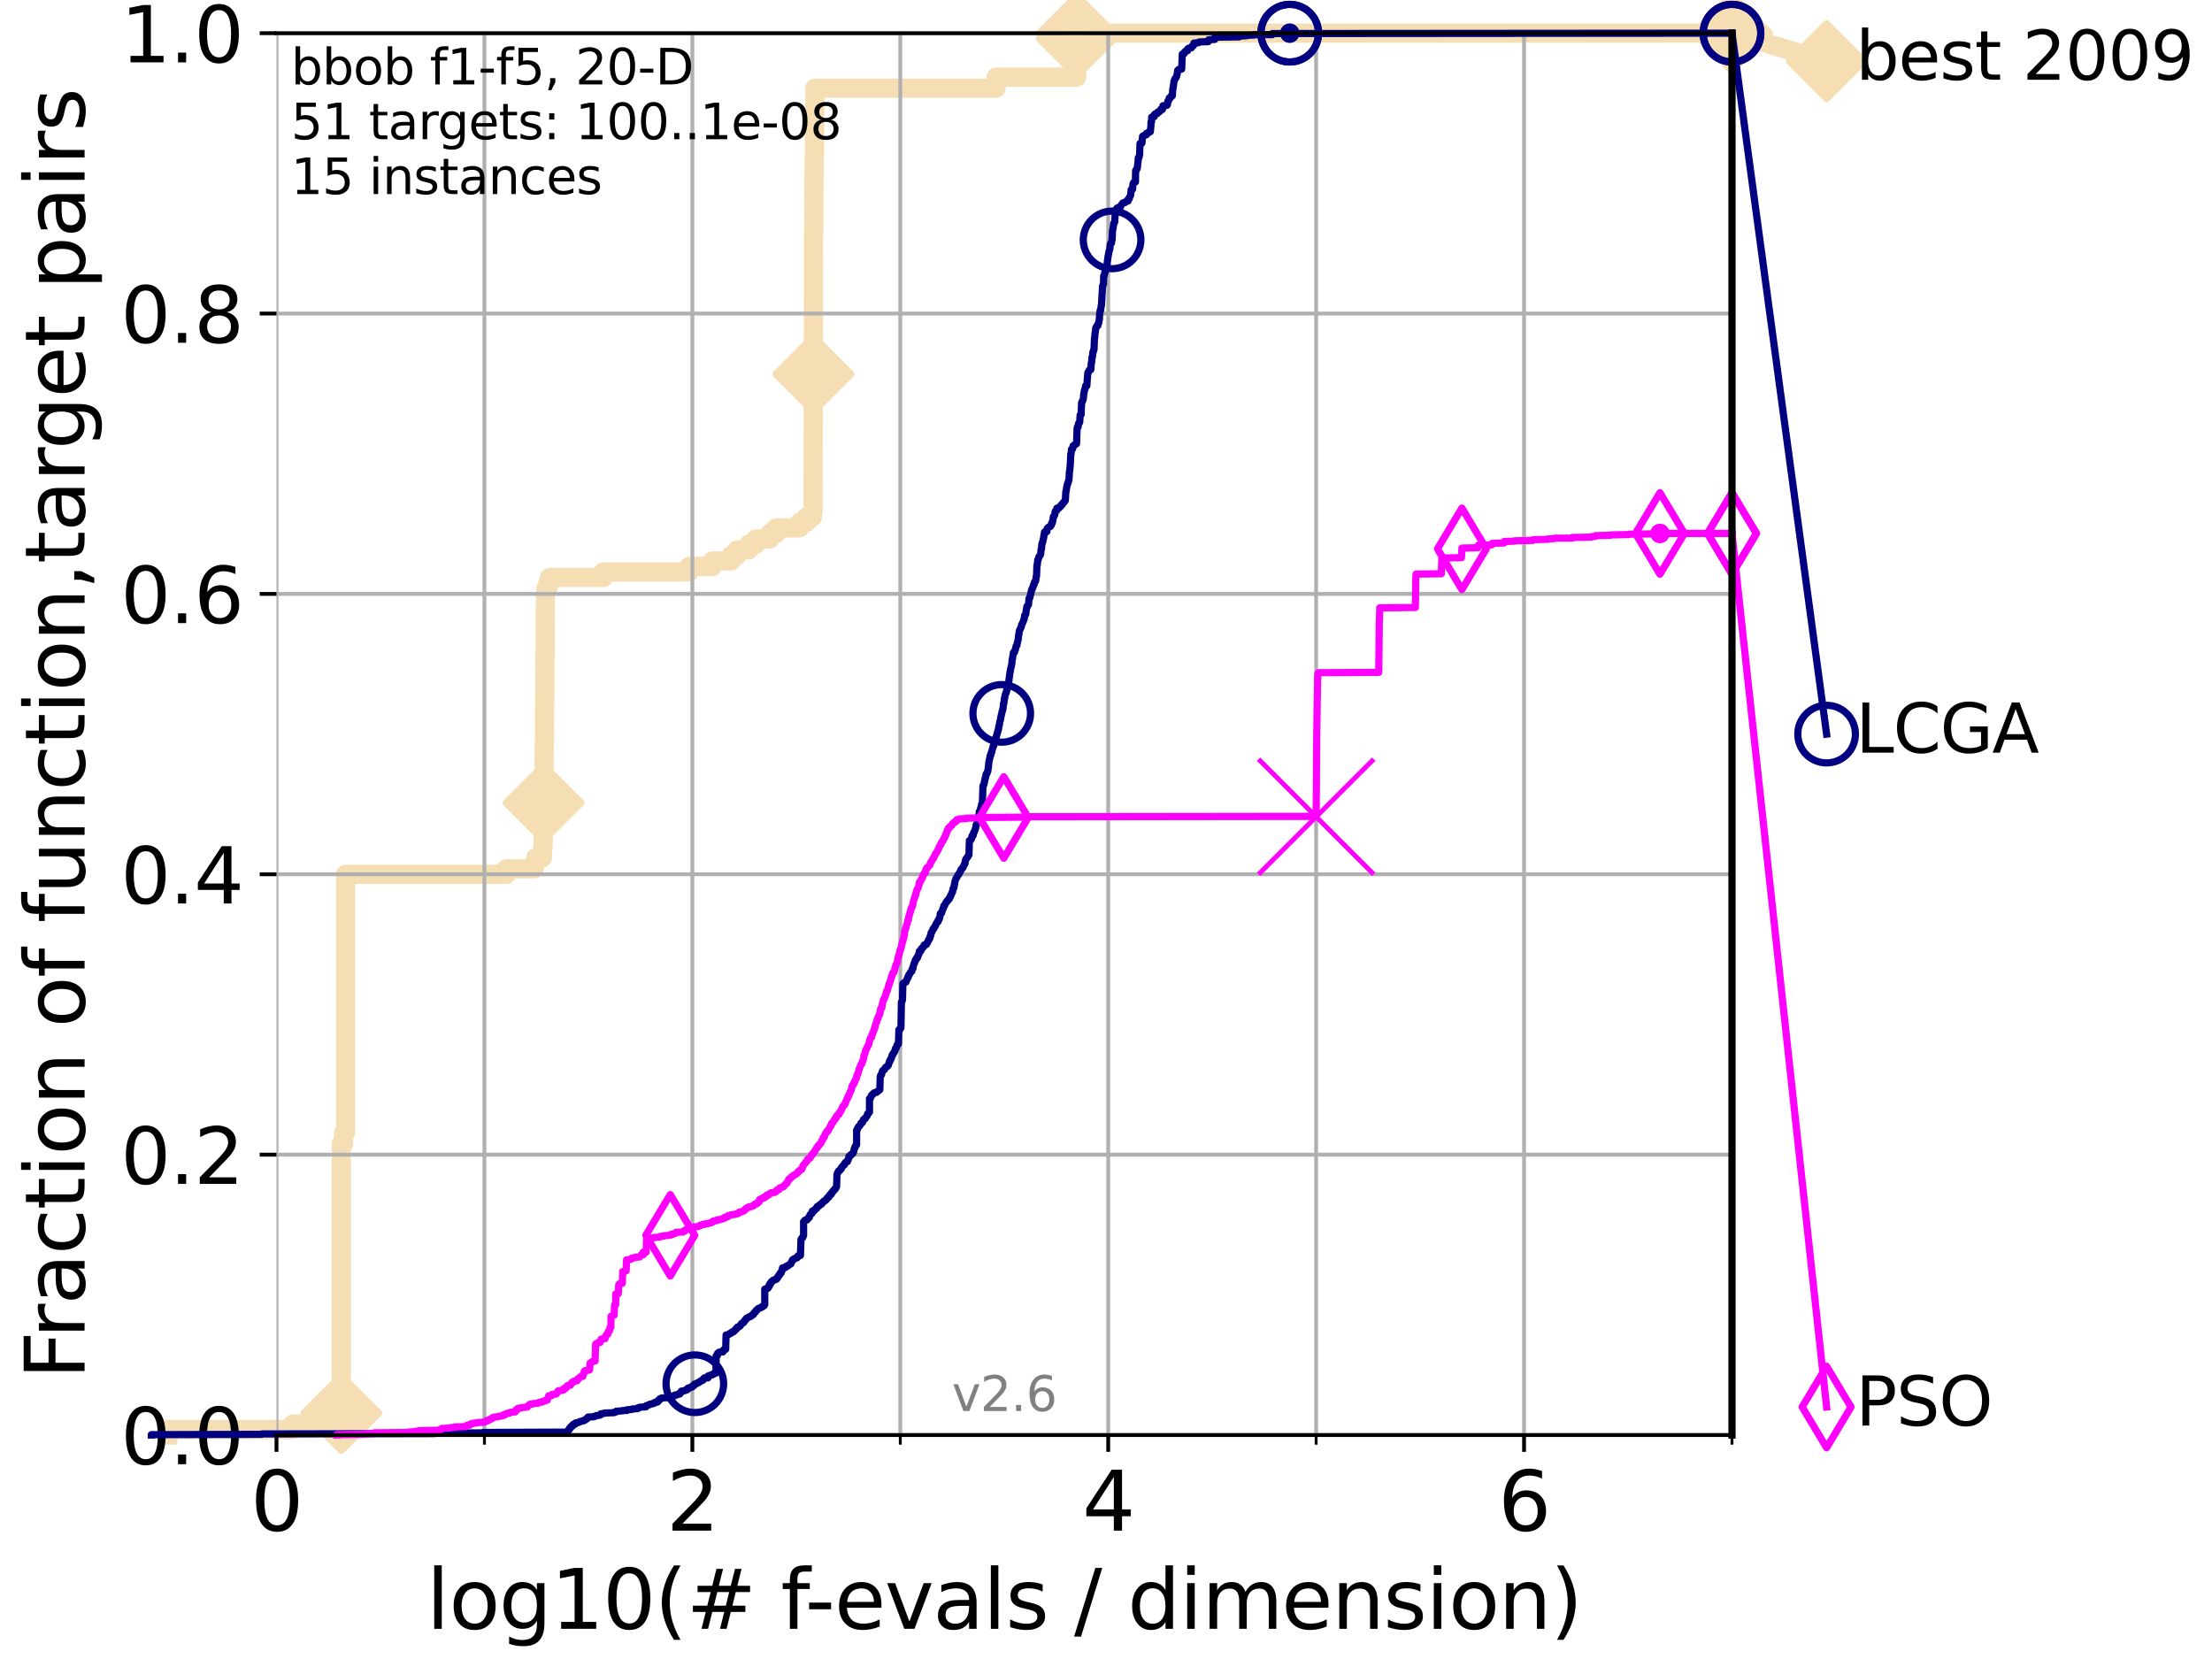 <?xml version="1.0" encoding="utf-8" standalone="no"?>
<!DOCTYPE svg PUBLIC "-//W3C//DTD SVG 1.1//EN"
  "http://www.w3.org/Graphics/SVG/1.1/DTD/svg11.dtd">
<svg xmlns:xlink="http://www.w3.org/1999/xlink" width="460.8pt" height="345.6pt" viewBox="0 0 460.8 345.6" xmlns="http://www.w3.org/2000/svg" version="1.1">
 <defs>
  <style type="text/css">*{stroke-linejoin: round; stroke-linecap: butt}</style>
 </defs>
 <g id="figure_1">
  <g id="patch_1">
   <path d="M 0 345.6 
L 460.8 345.6 
L 460.8 0 
L 0 0 
z
" style="fill: #ffffff"/>
  </g>
  <g id="axes_1">
   <g id="patch_2">
    <path d="M 57.6 298.944 
L 360.806 298.944 
L 360.806 6.912 
L 57.6 6.912 
z
" style="fill: #ffffff"/>
   </g>
   <g id="line2d_1">
    <path d="M 34.951 298.944 
L 34.951 297.799 
L 61.03 297.799 
L 61.03 296.654 
L 69.173 296.654 
L 69.173 295.508 
L 70.163 295.508 
L 70.163 294.363 
L 71.104 294.363 
L 71.104 238.247 
L 71.557 238.247 
L 71.557 235.957 
L 72 235.957 
L 72 182.131 
L 105.485 182.131 
L 105.485 180.986 
L 111.281 180.986 
L 111.281 179.841 
L 111.603 179.841 
L 111.603 178.696 
L 112.989 178.696 
L 113.088 176.405 
L 113.137 176.405 
L 113.235 167.243 
L 113.284 167.243 
L 113.381 154.646 
L 113.43 154.646 
L 113.526 136.322 
L 113.574 136.322 
L 113.622 123.725 
L 113.718 123.725 
L 113.718 122.58 
L 114.142 122.58 
L 114.142 121.434 
L 114.51 121.434 
L 114.51 120.289 
L 125.679 120.289 
L 125.679 119.144 
L 143.531 119.144 
L 143.531 117.999 
L 148.398 117.999 
L 148.398 116.853 
L 152.328 116.853 
L 152.328 115.708 
L 153.519 115.708 
L 153.519 114.563 
L 155.955 114.563 
L 155.955 113.418 
L 157.443 113.418 
L 157.443 112.273 
L 160.391 112.273 
L 160.391 111.127 
L 161.714 111.127 
L 161.714 109.982 
L 166.547 109.982 
L 166.547 108.837 
L 168.021 108.837 
L 168.021 107.692 
L 169.237 107.692 
L 169.237 106.546 
L 169.378 106.546 
L 169.482 49.285 
L 169.499 49.285 
L 169.59 34.397 
L 169.629 34.397 
L 169.738 22.945 
L 169.743 22.945 
L 169.753 18.364 
L 207.487 18.364 
L 207.488 16.074 
L 224.293 16.074 
L 224.294 6.912 
L 360.806 6.912 
L 360.806 6.912 
" style="fill: none; stroke: #f5deb3; stroke-width: 4; stroke-linecap: square"/>
   </g>
   <g id="line2d_2">
    <defs>
     <path id="mbd1bd6cc12" d="M 0 7.778 
L 7.778 0 
L 0 -7.778 
L -7.778 0 
z
" style="stroke: #f5deb3; stroke-width: 1.5; stroke-linejoin: miter"/>
    </defs>
    <g>
     <use xlink:href="#mbd1bd6cc12" x="71.104" y="294.363" style="fill: #f5deb3; stroke: #f5deb3; stroke-width: 1.5; stroke-linejoin: miter"/>
     <use xlink:href="#mbd1bd6cc12" x="113.235" y="167.243" style="fill: #f5deb3; stroke: #f5deb3; stroke-width: 1.5; stroke-linejoin: miter"/>
     <use xlink:href="#mbd1bd6cc12" x="169.452" y="77.916" style="fill: #f5deb3; stroke: #f5deb3; stroke-width: 1.5; stroke-linejoin: miter"/>
     <use xlink:href="#mbd1bd6cc12" x="224.294" y="8.057" style="fill: #f5deb3; stroke: #f5deb3; stroke-width: 1.5; stroke-linejoin: miter"/>
     <use xlink:href="#mbd1bd6cc12" x="224.294" y="6.912" style="fill: #f5deb3; stroke: #f5deb3; stroke-width: 1.5; stroke-linejoin: miter"/>
     <use xlink:href="#mbd1bd6cc12" x="360.806" y="6.912" style="fill: #f5deb3; stroke: #f5deb3; stroke-width: 1.5; stroke-linejoin: miter"/>
    </g>
   </g>
   <g id="line2d_3">
    <path style="fill: none; stroke: #f5deb3; stroke-width: 4; stroke-linecap: square"/>
    <g/>
   </g>
   <g id="line2d_4">
    <path d="M 360.806 6.912 
L 380.515 12.753 
" style="fill: none; stroke: #f5deb3; stroke-width: 4; stroke-linecap: square"/>
    <g>
     <use xlink:href="#mbd1bd6cc12" x="360.806" y="6.912" style="fill: #f5deb3; stroke: #f5deb3; stroke-width: 1.5; stroke-linejoin: miter"/>
     <use xlink:href="#mbd1bd6cc12" x="380.515" y="12.753" style="fill: #f5deb3; stroke: #f5deb3; stroke-width: 1.5; stroke-linejoin: miter"/>
    </g>
   </g>
   <g id="matplotlib.axis_1">
    <g id="xtick_1">
     <g id="line2d_5">
      <path d="M 57.6 298.944 
L 57.6 6.912 
" clip-path="url(#pae2daab578)" style="fill: none; stroke: #b0b0b0; stroke-width: 0.8; stroke-linecap: square"/>
     </g>
     <g id="line2d_6">
      <defs>
       <path id="m2018312eef" d="M 0 0 
L 0 3.5 
" style="stroke: #000000; stroke-width: 0.8"/>
      </defs>
      <g>
       <use xlink:href="#m2018312eef" x="57.6" y="298.944" style="stroke: #000000; stroke-width: 0.8"/>
      </g>
     </g>
     <g id="text_1">
      <!-- 0 -->
      <g transform="translate(52.192 318.861)scale(0.17 -0.17)">
       <defs>
        <path id="DejaVuSans-30" d="M 2034 4250 
Q 1547 4250 1301 3770 
Q 1056 3291 1056 2328 
Q 1056 1369 1301 889 
Q 1547 409 2034 409 
Q 2525 409 2770 889 
Q 3016 1369 3016 2328 
Q 3016 3291 2770 3770 
Q 2525 4250 2034 4250 
z
M 2034 4750 
Q 2819 4750 3233 4129 
Q 3647 3509 3647 2328 
Q 3647 1150 3233 529 
Q 2819 -91 2034 -91 
Q 1250 -91 836 529 
Q 422 1150 422 2328 
Q 422 3509 836 4129 
Q 1250 4750 2034 4750 
z
" transform="scale(0.016)"/>
       </defs>
       <use xlink:href="#DejaVuSans-30"/>
      </g>
     </g>
    </g>
    <g id="xtick_2">
     <g id="line2d_7">
      <path d="M 144.23 298.944 
L 144.23 6.912 
" clip-path="url(#pae2daab578)" style="fill: none; stroke: #b0b0b0; stroke-width: 0.8; stroke-linecap: square"/>
     </g>
     <g id="line2d_8">
      <g>
       <use xlink:href="#m2018312eef" x="144.23" y="298.944" style="stroke: #000000; stroke-width: 0.8"/>
      </g>
     </g>
     <g id="text_2">
      <!-- 2 -->
      <g transform="translate(138.822 318.861)scale(0.17 -0.17)">
       <defs>
        <path id="DejaVuSans-32" d="M 1228 531 
L 3431 531 
L 3431 0 
L 469 0 
L 469 531 
Q 828 903 1448 1529 
Q 2069 2156 2228 2338 
Q 2531 2678 2651 2914 
Q 2772 3150 2772 3378 
Q 2772 3750 2511 3984 
Q 2250 4219 1831 4219 
Q 1534 4219 1204 4116 
Q 875 4013 500 3803 
L 500 4441 
Q 881 4594 1212 4672 
Q 1544 4750 1819 4750 
Q 2544 4750 2975 4387 
Q 3406 4025 3406 3419 
Q 3406 3131 3298 2873 
Q 3191 2616 2906 2266 
Q 2828 2175 2409 1742 
Q 1991 1309 1228 531 
z
" transform="scale(0.016)"/>
       </defs>
       <use xlink:href="#DejaVuSans-32"/>
      </g>
     </g>
    </g>
    <g id="xtick_3">
     <g id="line2d_9">
      <path d="M 230.861 298.944 
L 230.861 6.912 
" clip-path="url(#pae2daab578)" style="fill: none; stroke: #b0b0b0; stroke-width: 0.8; stroke-linecap: square"/>
     </g>
     <g id="line2d_10">
      <g>
       <use xlink:href="#m2018312eef" x="230.861" y="298.944" style="stroke: #000000; stroke-width: 0.8"/>
      </g>
     </g>
     <g id="text_3">
      <!-- 4 -->
      <g transform="translate(225.453 318.861)scale(0.17 -0.17)">
       <defs>
        <path id="DejaVuSans-34" d="M 2419 4116 
L 825 1625 
L 2419 1625 
L 2419 4116 
z
M 2253 4666 
L 3047 4666 
L 3047 1625 
L 3713 1625 
L 3713 1100 
L 3047 1100 
L 3047 0 
L 2419 0 
L 2419 1100 
L 313 1100 
L 313 1709 
L 2253 4666 
z
" transform="scale(0.016)"/>
       </defs>
       <use xlink:href="#DejaVuSans-34"/>
      </g>
     </g>
    </g>
    <g id="xtick_4">
     <g id="line2d_11">
      <path d="M 317.491 298.944 
L 317.491 6.912 
" clip-path="url(#pae2daab578)" style="fill: none; stroke: #b0b0b0; stroke-width: 0.8; stroke-linecap: square"/>
     </g>
     <g id="line2d_12">
      <g>
       <use xlink:href="#m2018312eef" x="317.491" y="298.944" style="stroke: #000000; stroke-width: 0.8"/>
      </g>
     </g>
     <g id="text_4">
      <!-- 6 -->
      <g transform="translate(312.083 318.861)scale(0.17 -0.17)">
       <defs>
        <path id="DejaVuSans-36" d="M 2113 2584 
Q 1688 2584 1439 2293 
Q 1191 2003 1191 1497 
Q 1191 994 1439 701 
Q 1688 409 2113 409 
Q 2538 409 2786 701 
Q 3034 994 3034 1497 
Q 3034 2003 2786 2293 
Q 2538 2584 2113 2584 
z
M 3366 4563 
L 3366 3988 
Q 3128 4100 2886 4159 
Q 2644 4219 2406 4219 
Q 1781 4219 1451 3797 
Q 1122 3375 1075 2522 
Q 1259 2794 1537 2939 
Q 1816 3084 2150 3084 
Q 2853 3084 3261 2657 
Q 3669 2231 3669 1497 
Q 3669 778 3244 343 
Q 2819 -91 2113 -91 
Q 1303 -91 875 529 
Q 447 1150 447 2328 
Q 447 3434 972 4092 
Q 1497 4750 2381 4750 
Q 2619 4750 2861 4703 
Q 3103 4656 3366 4563 
z
" transform="scale(0.016)"/>
       </defs>
       <use xlink:href="#DejaVuSans-36"/>
      </g>
     </g>
    </g>
    <g id="xtick_5">
     <g id="line2d_13">
      <path d="M 100.915 298.944 
L 100.915 6.912 
" clip-path="url(#pae2daab578)" style="fill: none; stroke: #b0b0b0; stroke-width: 0.8; stroke-linecap: square"/>
     </g>
     <g id="line2d_14">
      <defs>
       <path id="m1f2fcf8cc2" d="M 0 0 
L 0 2 
" style="stroke: #000000; stroke-width: 0.6"/>
      </defs>
      <g>
       <use xlink:href="#m1f2fcf8cc2" x="100.915" y="298.944" style="stroke: #000000; stroke-width: 0.6"/>
      </g>
     </g>
    </g>
    <g id="xtick_6">
     <g id="line2d_15">
      <path d="M 187.546 298.944 
L 187.546 6.912 
" clip-path="url(#pae2daab578)" style="fill: none; stroke: #b0b0b0; stroke-width: 0.8; stroke-linecap: square"/>
     </g>
     <g id="line2d_16">
      <g>
       <use xlink:href="#m1f2fcf8cc2" x="187.546" y="298.944" style="stroke: #000000; stroke-width: 0.6"/>
      </g>
     </g>
    </g>
    <g id="xtick_7">
     <g id="line2d_17">
      <path d="M 274.176 298.944 
L 274.176 6.912 
" clip-path="url(#pae2daab578)" style="fill: none; stroke: #b0b0b0; stroke-width: 0.8; stroke-linecap: square"/>
     </g>
     <g id="line2d_18">
      <g>
       <use xlink:href="#m1f2fcf8cc2" x="274.176" y="298.944" style="stroke: #000000; stroke-width: 0.6"/>
      </g>
     </g>
    </g>
    <g id="xtick_8">
     <g id="line2d_19">
      <path d="M 360.806 298.944 
L 360.806 6.912 
" clip-path="url(#pae2daab578)" style="fill: none; stroke: #b0b0b0; stroke-width: 0.8; stroke-linecap: square"/>
     </g>
     <g id="line2d_20">
      <g>
       <use xlink:href="#m1f2fcf8cc2" x="360.806" y="298.944" style="stroke: #000000; stroke-width: 0.6"/>
      </g>
     </g>
    </g>
    <g id="text_5">
     <!-- log10(# f-evals / dimension) -->
     <g transform="translate(88.823 339.314)scale(0.17 -0.17)">
      <defs>
       <path id="DejaVuSans-6c" d="M 603 4863 
L 1178 4863 
L 1178 0 
L 603 0 
L 603 4863 
z
" transform="scale(0.016)"/>
       <path id="DejaVuSans-6f" d="M 1959 3097 
Q 1497 3097 1228 2736 
Q 959 2375 959 1747 
Q 959 1119 1226 758 
Q 1494 397 1959 397 
Q 2419 397 2687 759 
Q 2956 1122 2956 1747 
Q 2956 2369 2687 2733 
Q 2419 3097 1959 3097 
z
M 1959 3584 
Q 2709 3584 3137 3096 
Q 3566 2609 3566 1747 
Q 3566 888 3137 398 
Q 2709 -91 1959 -91 
Q 1206 -91 779 398 
Q 353 888 353 1747 
Q 353 2609 779 3096 
Q 1206 3584 1959 3584 
z
" transform="scale(0.016)"/>
       <path id="DejaVuSans-67" d="M 2906 1791 
Q 2906 2416 2648 2759 
Q 2391 3103 1925 3103 
Q 1463 3103 1205 2759 
Q 947 2416 947 1791 
Q 947 1169 1205 825 
Q 1463 481 1925 481 
Q 2391 481 2648 825 
Q 2906 1169 2906 1791 
z
M 3481 434 
Q 3481 -459 3084 -895 
Q 2688 -1331 1869 -1331 
Q 1566 -1331 1297 -1286 
Q 1028 -1241 775 -1147 
L 775 -588 
Q 1028 -725 1275 -790 
Q 1522 -856 1778 -856 
Q 2344 -856 2625 -561 
Q 2906 -266 2906 331 
L 2906 616 
Q 2728 306 2450 153 
Q 2172 0 1784 0 
Q 1141 0 747 490 
Q 353 981 353 1791 
Q 353 2603 747 3093 
Q 1141 3584 1784 3584 
Q 2172 3584 2450 3431 
Q 2728 3278 2906 2969 
L 2906 3500 
L 3481 3500 
L 3481 434 
z
" transform="scale(0.016)"/>
       <path id="DejaVuSans-31" d="M 794 531 
L 1825 531 
L 1825 4091 
L 703 3866 
L 703 4441 
L 1819 4666 
L 2450 4666 
L 2450 531 
L 3481 531 
L 3481 0 
L 794 0 
L 794 531 
z
" transform="scale(0.016)"/>
       <path id="DejaVuSans-28" d="M 1984 4856 
Q 1566 4138 1362 3434 
Q 1159 2731 1159 2009 
Q 1159 1288 1364 580 
Q 1569 -128 1984 -844 
L 1484 -844 
Q 1016 -109 783 600 
Q 550 1309 550 2009 
Q 550 2706 781 3412 
Q 1013 4119 1484 4856 
L 1984 4856 
z
" transform="scale(0.016)"/>
       <path id="DejaVuSans-23" d="M 3272 2816 
L 2363 2816 
L 2100 1772 
L 3016 1772 
L 3272 2816 
z
M 2803 4594 
L 2478 3297 
L 3391 3297 
L 3719 4594 
L 4219 4594 
L 3897 3297 
L 4872 3297 
L 4872 2816 
L 3775 2816 
L 3519 1772 
L 4513 1772 
L 4513 1294 
L 3397 1294 
L 3072 0 
L 2572 0 
L 2894 1294 
L 1978 1294 
L 1656 0 
L 1153 0 
L 1478 1294 
L 494 1294 
L 494 1772 
L 1594 1772 
L 1856 2816 
L 850 2816 
L 850 3297 
L 1978 3297 
L 2297 4594 
L 2803 4594 
z
" transform="scale(0.016)"/>
       <path id="DejaVuSans-20" transform="scale(0.016)"/>
       <path id="DejaVuSans-66" d="M 2375 4863 
L 2375 4384 
L 1825 4384 
Q 1516 4384 1395 4259 
Q 1275 4134 1275 3809 
L 1275 3500 
L 2222 3500 
L 2222 3053 
L 1275 3053 
L 1275 0 
L 697 0 
L 697 3053 
L 147 3053 
L 147 3500 
L 697 3500 
L 697 3744 
Q 697 4328 969 4595 
Q 1241 4863 1831 4863 
L 2375 4863 
z
" transform="scale(0.016)"/>
       <path id="DejaVuSans-2d" d="M 313 2009 
L 1997 2009 
L 1997 1497 
L 313 1497 
L 313 2009 
z
" transform="scale(0.016)"/>
       <path id="DejaVuSans-65" d="M 3597 1894 
L 3597 1613 
L 953 1613 
Q 991 1019 1311 708 
Q 1631 397 2203 397 
Q 2534 397 2845 478 
Q 3156 559 3463 722 
L 3463 178 
Q 3153 47 2828 -22 
Q 2503 -91 2169 -91 
Q 1331 -91 842 396 
Q 353 884 353 1716 
Q 353 2575 817 3079 
Q 1281 3584 2069 3584 
Q 2775 3584 3186 3129 
Q 3597 2675 3597 1894 
z
M 3022 2063 
Q 3016 2534 2758 2815 
Q 2500 3097 2075 3097 
Q 1594 3097 1305 2825 
Q 1016 2553 972 2059 
L 3022 2063 
z
" transform="scale(0.016)"/>
       <path id="DejaVuSans-76" d="M 191 3500 
L 800 3500 
L 1894 563 
L 2988 3500 
L 3597 3500 
L 2284 0 
L 1503 0 
L 191 3500 
z
" transform="scale(0.016)"/>
       <path id="DejaVuSans-61" d="M 2194 1759 
Q 1497 1759 1228 1600 
Q 959 1441 959 1056 
Q 959 750 1161 570 
Q 1363 391 1709 391 
Q 2188 391 2477 730 
Q 2766 1069 2766 1631 
L 2766 1759 
L 2194 1759 
z
M 3341 1997 
L 3341 0 
L 2766 0 
L 2766 531 
Q 2569 213 2275 61 
Q 1981 -91 1556 -91 
Q 1019 -91 701 211 
Q 384 513 384 1019 
Q 384 1609 779 1909 
Q 1175 2209 1959 2209 
L 2766 2209 
L 2766 2266 
Q 2766 2663 2505 2880 
Q 2244 3097 1772 3097 
Q 1472 3097 1187 3025 
Q 903 2953 641 2809 
L 641 3341 
Q 956 3463 1253 3523 
Q 1550 3584 1831 3584 
Q 2591 3584 2966 3190 
Q 3341 2797 3341 1997 
z
" transform="scale(0.016)"/>
       <path id="DejaVuSans-73" d="M 2834 3397 
L 2834 2853 
Q 2591 2978 2328 3040 
Q 2066 3103 1784 3103 
Q 1356 3103 1142 2972 
Q 928 2841 928 2578 
Q 928 2378 1081 2264 
Q 1234 2150 1697 2047 
L 1894 2003 
Q 2506 1872 2764 1633 
Q 3022 1394 3022 966 
Q 3022 478 2636 193 
Q 2250 -91 1575 -91 
Q 1294 -91 989 -36 
Q 684 19 347 128 
L 347 722 
Q 666 556 975 473 
Q 1284 391 1588 391 
Q 1994 391 2212 530 
Q 2431 669 2431 922 
Q 2431 1156 2273 1281 
Q 2116 1406 1581 1522 
L 1381 1569 
Q 847 1681 609 1914 
Q 372 2147 372 2553 
Q 372 3047 722 3315 
Q 1072 3584 1716 3584 
Q 2034 3584 2315 3537 
Q 2597 3491 2834 3397 
z
" transform="scale(0.016)"/>
       <path id="DejaVuSans-2f" d="M 1625 4666 
L 2156 4666 
L 531 -594 
L 0 -594 
L 1625 4666 
z
" transform="scale(0.016)"/>
       <path id="DejaVuSans-64" d="M 2906 2969 
L 2906 4863 
L 3481 4863 
L 3481 0 
L 2906 0 
L 2906 525 
Q 2725 213 2448 61 
Q 2172 -91 1784 -91 
Q 1150 -91 751 415 
Q 353 922 353 1747 
Q 353 2572 751 3078 
Q 1150 3584 1784 3584 
Q 2172 3584 2448 3432 
Q 2725 3281 2906 2969 
z
M 947 1747 
Q 947 1113 1208 752 
Q 1469 391 1925 391 
Q 2381 391 2643 752 
Q 2906 1113 2906 1747 
Q 2906 2381 2643 2742 
Q 2381 3103 1925 3103 
Q 1469 3103 1208 2742 
Q 947 2381 947 1747 
z
" transform="scale(0.016)"/>
       <path id="DejaVuSans-69" d="M 603 3500 
L 1178 3500 
L 1178 0 
L 603 0 
L 603 3500 
z
M 603 4863 
L 1178 4863 
L 1178 4134 
L 603 4134 
L 603 4863 
z
" transform="scale(0.016)"/>
       <path id="DejaVuSans-6d" d="M 3328 2828 
Q 3544 3216 3844 3400 
Q 4144 3584 4550 3584 
Q 5097 3584 5394 3201 
Q 5691 2819 5691 2113 
L 5691 0 
L 5113 0 
L 5113 2094 
Q 5113 2597 4934 2840 
Q 4756 3084 4391 3084 
Q 3944 3084 3684 2787 
Q 3425 2491 3425 1978 
L 3425 0 
L 2847 0 
L 2847 2094 
Q 2847 2600 2669 2842 
Q 2491 3084 2119 3084 
Q 1678 3084 1418 2786 
Q 1159 2488 1159 1978 
L 1159 0 
L 581 0 
L 581 3500 
L 1159 3500 
L 1159 2956 
Q 1356 3278 1631 3431 
Q 1906 3584 2284 3584 
Q 2666 3584 2933 3390 
Q 3200 3197 3328 2828 
z
" transform="scale(0.016)"/>
       <path id="DejaVuSans-6e" d="M 3513 2113 
L 3513 0 
L 2938 0 
L 2938 2094 
Q 2938 2591 2744 2837 
Q 2550 3084 2163 3084 
Q 1697 3084 1428 2787 
Q 1159 2491 1159 1978 
L 1159 0 
L 581 0 
L 581 3500 
L 1159 3500 
L 1159 2956 
Q 1366 3272 1645 3428 
Q 1925 3584 2291 3584 
Q 2894 3584 3203 3211 
Q 3513 2838 3513 2113 
z
" transform="scale(0.016)"/>
       <path id="DejaVuSans-29" d="M 513 4856 
L 1013 4856 
Q 1481 4119 1714 3412 
Q 1947 2706 1947 2009 
Q 1947 1309 1714 600 
Q 1481 -109 1013 -844 
L 513 -844 
Q 928 -128 1133 580 
Q 1338 1288 1338 2009 
Q 1338 2731 1133 3434 
Q 928 4138 513 4856 
z
" transform="scale(0.016)"/>
      </defs>
      <use xlink:href="#DejaVuSans-6c"/>
      <use xlink:href="#DejaVuSans-6f" x="27.783"/>
      <use xlink:href="#DejaVuSans-67" x="88.965"/>
      <use xlink:href="#DejaVuSans-31" x="152.441"/>
      <use xlink:href="#DejaVuSans-30" x="216.064"/>
      <use xlink:href="#DejaVuSans-28" x="279.688"/>
      <use xlink:href="#DejaVuSans-23" x="318.701"/>
      <use xlink:href="#DejaVuSans-20" x="402.49"/>
      <use xlink:href="#DejaVuSans-66" x="434.277"/>
      <use xlink:href="#DejaVuSans-2d" x="463.982"/>
      <use xlink:href="#DejaVuSans-65" x="500.066"/>
      <use xlink:href="#DejaVuSans-76" x="561.59"/>
      <use xlink:href="#DejaVuSans-61" x="620.77"/>
      <use xlink:href="#DejaVuSans-6c" x="682.049"/>
      <use xlink:href="#DejaVuSans-73" x="709.832"/>
      <use xlink:href="#DejaVuSans-20" x="761.932"/>
      <use xlink:href="#DejaVuSans-2f" x="793.719"/>
      <use xlink:href="#DejaVuSans-20" x="827.41"/>
      <use xlink:href="#DejaVuSans-64" x="859.197"/>
      <use xlink:href="#DejaVuSans-69" x="922.674"/>
      <use xlink:href="#DejaVuSans-6d" x="950.457"/>
      <use xlink:href="#DejaVuSans-65" x="1047.869"/>
      <use xlink:href="#DejaVuSans-6e" x="1109.393"/>
      <use xlink:href="#DejaVuSans-73" x="1172.771"/>
      <use xlink:href="#DejaVuSans-69" x="1224.871"/>
      <use xlink:href="#DejaVuSans-6f" x="1252.654"/>
      <use xlink:href="#DejaVuSans-6e" x="1313.836"/>
      <use xlink:href="#DejaVuSans-29" x="1377.215"/>
     </g>
    </g>
   </g>
   <g id="matplotlib.axis_2">
    <g id="ytick_1">
     <g id="line2d_21">
      <path d="M 57.6 298.944 
L 360.806 298.944 
" clip-path="url(#pae2daab578)" style="fill: none; stroke: #b0b0b0; stroke-width: 0.8; stroke-linecap: square"/>
     </g>
     <g id="line2d_22">
      <defs>
       <path id="m1de8932b2f" d="M 0 0 
L -3.5 0 
" style="stroke: #000000; stroke-width: 0.8"/>
      </defs>
      <g>
       <use xlink:href="#m1de8932b2f" x="57.6" y="298.944" style="stroke: #000000; stroke-width: 0.8"/>
      </g>
     </g>
     <g id="text_6">
      <!-- 0.0 -->
      <g transform="translate(25.155 305.023)scale(0.16 -0.16)">
       <defs>
        <path id="DejaVuSans-2e" d="M 684 794 
L 1344 794 
L 1344 0 
L 684 0 
L 684 794 
z
" transform="scale(0.016)"/>
       </defs>
       <use xlink:href="#DejaVuSans-30"/>
       <use xlink:href="#DejaVuSans-2e" x="63.623"/>
       <use xlink:href="#DejaVuSans-30" x="95.41"/>
      </g>
     </g>
    </g>
    <g id="ytick_2">
     <g id="line2d_23">
      <path d="M 57.6 240.538 
L 360.806 240.538 
" clip-path="url(#pae2daab578)" style="fill: none; stroke: #b0b0b0; stroke-width: 0.8; stroke-linecap: square"/>
     </g>
     <g id="line2d_24">
      <g>
       <use xlink:href="#m1de8932b2f" x="57.6" y="240.538" style="stroke: #000000; stroke-width: 0.8"/>
      </g>
     </g>
     <g id="text_7">
      <!-- 0.2 -->
      <g transform="translate(25.155 246.616)scale(0.16 -0.16)">
       <use xlink:href="#DejaVuSans-30"/>
       <use xlink:href="#DejaVuSans-2e" x="63.623"/>
       <use xlink:href="#DejaVuSans-32" x="95.41"/>
      </g>
     </g>
    </g>
    <g id="ytick_3">
     <g id="line2d_25">
      <path d="M 57.6 182.131 
L 360.806 182.131 
" clip-path="url(#pae2daab578)" style="fill: none; stroke: #b0b0b0; stroke-width: 0.8; stroke-linecap: square"/>
     </g>
     <g id="line2d_26">
      <g>
       <use xlink:href="#m1de8932b2f" x="57.6" y="182.131" style="stroke: #000000; stroke-width: 0.8"/>
      </g>
     </g>
     <g id="text_8">
      <!-- 0.4 -->
      <g transform="translate(25.155 188.21)scale(0.16 -0.16)">
       <use xlink:href="#DejaVuSans-30"/>
       <use xlink:href="#DejaVuSans-2e" x="63.623"/>
       <use xlink:href="#DejaVuSans-34" x="95.41"/>
      </g>
     </g>
    </g>
    <g id="ytick_4">
     <g id="line2d_27">
      <path d="M 57.6 123.725 
L 360.806 123.725 
" clip-path="url(#pae2daab578)" style="fill: none; stroke: #b0b0b0; stroke-width: 0.8; stroke-linecap: square"/>
     </g>
     <g id="line2d_28">
      <g>
       <use xlink:href="#m1de8932b2f" x="57.6" y="123.725" style="stroke: #000000; stroke-width: 0.8"/>
      </g>
     </g>
     <g id="text_9">
      <!-- 0.6 -->
      <g transform="translate(25.155 129.804)scale(0.16 -0.16)">
       <use xlink:href="#DejaVuSans-30"/>
       <use xlink:href="#DejaVuSans-2e" x="63.623"/>
       <use xlink:href="#DejaVuSans-36" x="95.41"/>
      </g>
     </g>
    </g>
    <g id="ytick_5">
     <g id="line2d_29">
      <path d="M 57.6 65.318 
L 360.806 65.318 
" clip-path="url(#pae2daab578)" style="fill: none; stroke: #b0b0b0; stroke-width: 0.8; stroke-linecap: square"/>
     </g>
     <g id="line2d_30">
      <g>
       <use xlink:href="#m1de8932b2f" x="57.6" y="65.318" style="stroke: #000000; stroke-width: 0.8"/>
      </g>
     </g>
     <g id="text_10">
      <!-- 0.8 -->
      <g transform="translate(25.155 71.397)scale(0.16 -0.16)">
       <defs>
        <path id="DejaVuSans-38" d="M 2034 2216 
Q 1584 2216 1326 1975 
Q 1069 1734 1069 1313 
Q 1069 891 1326 650 
Q 1584 409 2034 409 
Q 2484 409 2743 651 
Q 3003 894 3003 1313 
Q 3003 1734 2745 1975 
Q 2488 2216 2034 2216 
z
M 1403 2484 
Q 997 2584 770 2862 
Q 544 3141 544 3541 
Q 544 4100 942 4425 
Q 1341 4750 2034 4750 
Q 2731 4750 3128 4425 
Q 3525 4100 3525 3541 
Q 3525 3141 3298 2862 
Q 3072 2584 2669 2484 
Q 3125 2378 3379 2068 
Q 3634 1759 3634 1313 
Q 3634 634 3220 271 
Q 2806 -91 2034 -91 
Q 1263 -91 848 271 
Q 434 634 434 1313 
Q 434 1759 690 2068 
Q 947 2378 1403 2484 
z
M 1172 3481 
Q 1172 3119 1398 2916 
Q 1625 2713 2034 2713 
Q 2441 2713 2670 2916 
Q 2900 3119 2900 3481 
Q 2900 3844 2670 4047 
Q 2441 4250 2034 4250 
Q 1625 4250 1398 4047 
Q 1172 3844 1172 3481 
z
" transform="scale(0.016)"/>
       </defs>
       <use xlink:href="#DejaVuSans-30"/>
       <use xlink:href="#DejaVuSans-2e" x="63.623"/>
       <use xlink:href="#DejaVuSans-38" x="95.41"/>
      </g>
     </g>
    </g>
    <g id="ytick_6">
     <g id="line2d_31">
      <path d="M 57.6 6.912 
L 360.806 6.912 
" clip-path="url(#pae2daab578)" style="fill: none; stroke: #b0b0b0; stroke-width: 0.8; stroke-linecap: square"/>
     </g>
     <g id="line2d_32">
      <g>
       <use xlink:href="#m1de8932b2f" x="57.6" y="6.912" style="stroke: #000000; stroke-width: 0.8"/>
      </g>
     </g>
     <g id="text_11">
      <!-- 1.0 -->
      <g transform="translate(25.155 12.991)scale(0.16 -0.16)">
       <use xlink:href="#DejaVuSans-31"/>
       <use xlink:href="#DejaVuSans-2e" x="63.623"/>
       <use xlink:href="#DejaVuSans-30" x="95.41"/>
      </g>
     </g>
    </g>
    <g id="text_12">
     <!-- Fraction of function,target pairs -->
     <g transform="translate(17.62 287.313)rotate(-90)scale(0.17 -0.17)">
      <defs>
       <path id="DejaVuSans-46" d="M 628 4666 
L 3309 4666 
L 3309 4134 
L 1259 4134 
L 1259 2759 
L 3109 2759 
L 3109 2228 
L 1259 2228 
L 1259 0 
L 628 0 
L 628 4666 
z
" transform="scale(0.016)"/>
       <path id="DejaVuSans-72" d="M 2631 2963 
Q 2534 3019 2420 3045 
Q 2306 3072 2169 3072 
Q 1681 3072 1420 2755 
Q 1159 2438 1159 1844 
L 1159 0 
L 581 0 
L 581 3500 
L 1159 3500 
L 1159 2956 
Q 1341 3275 1631 3429 
Q 1922 3584 2338 3584 
Q 2397 3584 2469 3576 
Q 2541 3569 2628 3553 
L 2631 2963 
z
" transform="scale(0.016)"/>
       <path id="DejaVuSans-63" d="M 3122 3366 
L 3122 2828 
Q 2878 2963 2633 3030 
Q 2388 3097 2138 3097 
Q 1578 3097 1268 2742 
Q 959 2388 959 1747 
Q 959 1106 1268 751 
Q 1578 397 2138 397 
Q 2388 397 2633 464 
Q 2878 531 3122 666 
L 3122 134 
Q 2881 22 2623 -34 
Q 2366 -91 2075 -91 
Q 1284 -91 818 406 
Q 353 903 353 1747 
Q 353 2603 823 3093 
Q 1294 3584 2113 3584 
Q 2378 3584 2631 3529 
Q 2884 3475 3122 3366 
z
" transform="scale(0.016)"/>
       <path id="DejaVuSans-74" d="M 1172 4494 
L 1172 3500 
L 2356 3500 
L 2356 3053 
L 1172 3053 
L 1172 1153 
Q 1172 725 1289 603 
Q 1406 481 1766 481 
L 2356 481 
L 2356 0 
L 1766 0 
Q 1100 0 847 248 
Q 594 497 594 1153 
L 594 3053 
L 172 3053 
L 172 3500 
L 594 3500 
L 594 4494 
L 1172 4494 
z
" transform="scale(0.016)"/>
       <path id="DejaVuSans-75" d="M 544 1381 
L 544 3500 
L 1119 3500 
L 1119 1403 
Q 1119 906 1312 657 
Q 1506 409 1894 409 
Q 2359 409 2629 706 
Q 2900 1003 2900 1516 
L 2900 3500 
L 3475 3500 
L 3475 0 
L 2900 0 
L 2900 538 
Q 2691 219 2414 64 
Q 2138 -91 1772 -91 
Q 1169 -91 856 284 
Q 544 659 544 1381 
z
M 1991 3584 
L 1991 3584 
z
" transform="scale(0.016)"/>
       <path id="DejaVuSans-2c" d="M 750 794 
L 1409 794 
L 1409 256 
L 897 -744 
L 494 -744 
L 750 256 
L 750 794 
z
" transform="scale(0.016)"/>
       <path id="DejaVuSans-70" d="M 1159 525 
L 1159 -1331 
L 581 -1331 
L 581 3500 
L 1159 3500 
L 1159 2969 
Q 1341 3281 1617 3432 
Q 1894 3584 2278 3584 
Q 2916 3584 3314 3078 
Q 3713 2572 3713 1747 
Q 3713 922 3314 415 
Q 2916 -91 2278 -91 
Q 1894 -91 1617 61 
Q 1341 213 1159 525 
z
M 3116 1747 
Q 3116 2381 2855 2742 
Q 2594 3103 2138 3103 
Q 1681 3103 1420 2742 
Q 1159 2381 1159 1747 
Q 1159 1113 1420 752 
Q 1681 391 2138 391 
Q 2594 391 2855 752 
Q 3116 1113 3116 1747 
z
" transform="scale(0.016)"/>
      </defs>
      <use xlink:href="#DejaVuSans-46"/>
      <use xlink:href="#DejaVuSans-72" x="50.27"/>
      <use xlink:href="#DejaVuSans-61" x="91.383"/>
      <use xlink:href="#DejaVuSans-63" x="152.662"/>
      <use xlink:href="#DejaVuSans-74" x="207.643"/>
      <use xlink:href="#DejaVuSans-69" x="246.852"/>
      <use xlink:href="#DejaVuSans-6f" x="274.635"/>
      <use xlink:href="#DejaVuSans-6e" x="335.816"/>
      <use xlink:href="#DejaVuSans-20" x="399.195"/>
      <use xlink:href="#DejaVuSans-6f" x="430.982"/>
      <use xlink:href="#DejaVuSans-66" x="492.164"/>
      <use xlink:href="#DejaVuSans-20" x="527.369"/>
      <use xlink:href="#DejaVuSans-66" x="559.156"/>
      <use xlink:href="#DejaVuSans-75" x="594.361"/>
      <use xlink:href="#DejaVuSans-6e" x="657.74"/>
      <use xlink:href="#DejaVuSans-63" x="721.119"/>
      <use xlink:href="#DejaVuSans-74" x="776.1"/>
      <use xlink:href="#DejaVuSans-69" x="815.309"/>
      <use xlink:href="#DejaVuSans-6f" x="843.092"/>
      <use xlink:href="#DejaVuSans-6e" x="904.273"/>
      <use xlink:href="#DejaVuSans-2c" x="967.652"/>
      <use xlink:href="#DejaVuSans-74" x="999.439"/>
      <use xlink:href="#DejaVuSans-61" x="1038.648"/>
      <use xlink:href="#DejaVuSans-72" x="1099.928"/>
      <use xlink:href="#DejaVuSans-67" x="1139.291"/>
      <use xlink:href="#DejaVuSans-65" x="1202.768"/>
      <use xlink:href="#DejaVuSans-74" x="1264.291"/>
      <use xlink:href="#DejaVuSans-20" x="1303.5"/>
      <use xlink:href="#DejaVuSans-70" x="1335.287"/>
      <use xlink:href="#DejaVuSans-61" x="1398.764"/>
      <use xlink:href="#DejaVuSans-69" x="1460.043"/>
      <use xlink:href="#DejaVuSans-72" x="1487.826"/>
      <use xlink:href="#DejaVuSans-73" x="1528.939"/>
     </g>
    </g>
   </g>
   <g id="line2d_33">
    <defs>
     <path id="m546b4ff62b" d="M 0 1.5 
C 0.398 1.5 0.779 1.342 1.061 1.061 
C 1.342 0.779 1.5 0.398 1.5 0 
C 1.5 -0.398 1.342 -0.779 1.061 -1.061 
C 0.779 -1.342 0.398 -1.5 0 -1.5 
C -0.398 -1.5 -0.779 -1.342 -1.061 -1.061 
C -1.342 -0.779 -1.5 -0.398 -1.5 0 
C -1.5 0.398 -1.342 0.779 -1.061 1.061 
C -0.779 1.342 -0.398 1.5 0 1.5 
z
" style="stroke: #f5deb3"/>
    </defs>
    <g>
     <use xlink:href="#m546b4ff62b" x="224.294" y="6.912" style="fill: #f5deb3; stroke: #f5deb3"/>
     <use xlink:href="#m546b4ff62b" x="224.294" y="6.912" style="fill: #f5deb3; stroke: #f5deb3"/>
    </g>
   </g>
   <g id="line2d_34">
    <defs>
     <path id="mf7216ebcaf" d="M 0 1.5 
C 0.398 1.5 0.779 1.342 1.061 1.061 
C 1.342 0.779 1.5 0.398 1.5 0 
C 1.5 -0.398 1.342 -0.779 1.061 -1.061 
C 0.779 -1.342 0.398 -1.5 0 -1.5 
C -0.398 -1.5 -0.779 -1.342 -1.061 -1.061 
C -1.342 -0.779 -1.5 -0.398 -1.5 0 
C -1.5 0.398 -1.342 0.779 -1.061 1.061 
C -0.779 1.342 -0.398 1.5 0 1.5 
z
" style="stroke: #000080"/>
    </defs>
    <g>
     <use xlink:href="#mf7216ebcaf" x="268.673" y="6.912" style="fill: #000080; stroke: #000080"/>
     <use xlink:href="#mf7216ebcaf" x="268.673" y="6.912" style="fill: #000080; stroke: #000080"/>
    </g>
   </g>
   <g id="line2d_35">
    <path d="M 31.522 298.944 
L 31.522 298.868 
L 54.543 298.791 
L 54.543 298.715 
L 90.505 298.639 
L 90.505 298.562 
L 100.631 298.486 
L 100.631 298.41 
L 118.19 298.333 
L 118.227 298.104 
L 118.339 298.104 
L 118.414 297.875 
L 118.561 297.875 
L 118.672 297.493 
L 118.89 297.417 
L 118.926 297.188 
L 119.106 297.188 
L 119.106 297.035 
L 119.319 297.035 
L 119.39 296.73 
L 119.842 296.654 
L 119.876 296.425 
L 120.484 296.348 
L 120.484 296.272 
L 120.814 296.195 
L 120.814 296.119 
L 121.361 296.043 
L 121.361 295.966 
L 121.8 295.89 
L 121.8 295.814 
L 121.985 295.737 
L 121.985 295.661 
L 122.259 295.585 
L 122.35 295.356 
L 122.5 295.279 
L 122.5 295.203 
L 123.77 295.127 
L 123.77 295.05 
L 124.184 294.974 
L 124.184 294.898 
L 124.933 294.821 
L 124.933 294.745 
L 125.116 294.745 
L 125.168 294.516 
L 125.88 294.439 
L 125.88 294.363 
L 127.889 294.287 
L 127.889 294.21 
L 128.376 294.134 
L 128.376 293.981 
L 129.684 293.905 
L 129.684 293.829 
L 130.618 293.829 
L 130.618 293.676 
L 131.674 293.6 
L 131.674 293.523 
L 132.83 293.447 
L 132.83 293.294 
L 133.289 293.218 
L 133.289 293.142 
L 134.574 293.065 
L 134.574 292.836 
L 134.993 292.76 
L 134.993 292.683 
L 135.344 292.607 
L 135.344 292.531 
L 135.908 292.454 
L 135.908 292.378 
L 136.343 292.302 
L 136.385 292.149 
L 136.989 292.073 
L 137.058 291.767 
L 137.372 291.691 
L 137.467 291.386 
L 137.801 291.309 
L 137.801 291.233 
L 138.919 291.156 
L 138.919 291.08 
L 140.044 291.004 
L 140.127 290.851 
L 140.543 290.775 
L 140.543 290.622 
L 141.129 290.546 
L 141.129 290.469 
L 141.632 290.393 
L 141.697 290.088 
L 141.932 290.011 
L 141.964 289.782 
L 142.641 289.706 
L 142.641 289.63 
L 143.086 289.553 
L 143.086 289.477 
L 143.295 289.4 
L 143.295 289.171 
L 143.735 289.095 
L 143.735 289.019 
L 144.202 288.942 
L 144.277 288.713 
L 144.566 288.637 
L 144.677 288.332 
L 145.103 288.255 
L 145.193 288.103 
L 145.547 288.026 
L 145.547 287.95 
L 145.774 287.874 
L 145.774 287.797 
L 146.04 287.721 
L 146.143 287.568 
L 146.479 287.492 
L 146.571 287.186 
L 146.745 287.11 
L 146.745 287.034 
L 147.487 287.034 
L 147.487 286.652 
L 147.878 286.576 
L 147.878 286.499 
L 148.322 286.423 
L 148.322 286.347 
L 148.652 286.27 
L 148.675 286.117 
L 149.151 286.041 
L 149.18 282.453 
L 149.453 282.376 
L 149.489 281.918 
L 149.701 281.842 
L 149.778 281.689 
L 150.62 281.613 
L 150.694 281.231 
L 151.018 281.155 
L 151.018 281.079 
L 151.175 281.079 
L 151.252 278.101 
L 151.77 278.025 
L 151.77 277.948 
L 151.989 277.872 
L 151.989 277.796 
L 152.341 277.719 
L 152.45 277.49 
L 152.853 277.414 
L 152.954 277.185 
L 153.172 277.108 
L 153.259 276.879 
L 153.369 276.803 
L 153.369 276.727 
L 153.571 276.727 
L 153.656 276.421 
L 154.012 276.345 
L 154.012 276.269 
L 154.229 276.192 
L 154.306 275.963 
L 154.383 275.887 
L 154.432 275.734 
L 154.72 275.658 
L 154.72 275.581 
L 154.924 275.505 
L 155.009 275.2 
L 155.141 275.123 
L 155.141 275.047 
L 155.282 275.047 
L 155.387 274.742 
L 155.563 274.665 
L 155.563 274.589 
L 155.833 274.513 
L 155.833 274.436 
L 156.111 274.36 
L 156.111 274.284 
L 156.458 274.207 
L 156.551 274.054 
L 156.706 273.978 
L 156.706 273.902 
L 156.976 273.825 
L 157.023 273.596 
L 157.171 273.52 
L 157.189 273.367 
L 157.396 273.291 
L 157.499 272.986 
L 157.702 272.909 
L 157.794 272.757 
L 157.917 272.68 
L 157.917 272.604 
L 158.286 272.528 
L 158.286 272.451 
L 158.591 272.375 
L 158.591 272.298 
L 158.882 272.222 
L 158.882 272.069 
L 159.19 271.993 
L 159.25 271.764 
L 159.313 271.764 
L 159.313 268.557 
L 159.767 268.481 
L 159.767 268.405 
L 160.009 268.328 
L 160.062 268.023 
L 160.263 267.947 
L 160.339 267.489 
L 160.566 267.412 
L 160.648 267.03 
L 160.902 266.954 
L 161.006 266.725 
L 161.346 266.649 
L 161.346 266.572 
L 161.747 266.496 
L 161.843 266.343 
L 161.954 266.267 
L 161.972 266.038 
L 162.133 265.962 
L 162.227 265.656 
L 162.371 265.656 
L 162.478 265.274 
L 162.712 265.198 
L 162.821 264.74 
L 162.918 264.74 
L 163.002 264.129 
L 163.616 264.053 
L 163.71 263.824 
L 164.103 263.747 
L 164.139 263.595 
L 164.405 263.518 
L 164.511 263.366 
L 164.762 263.289 
L 164.856 262.984 
L 164.878 262.984 
L 164.878 262.831 
L 165.031 262.755 
L 165.097 262.45 
L 165.346 262.373 
L 165.42 262.22 
L 165.779 262.144 
L 165.779 262.068 
L 166.114 261.991 
L 166.222 261.61 
L 166.747 261.533 
L 166.857 258.174 
L 166.981 258.098 
L 167.076 257.869 
L 167.24 257.792 
L 167.315 257.487 
L 167.4 257.411 
L 167.4 254.509 
L 167.594 254.433 
L 167.648 254.204 
L 168.124 254.128 
L 168.13 253.975 
L 168.327 253.899 
L 168.397 253.669 
L 168.615 253.593 
L 168.722 253.211 
L 168.738 253.135 
L 168.738 253.059 
L 168.921 252.982 
L 169.017 252.753 
L 169.175 252.753 
L 169.21 252.295 
L 169.609 252.219 
L 169.656 251.99 
L 169.869 251.913 
L 169.869 251.837 
L 170.103 251.761 
L 170.169 251.455 
L 170.281 251.379 
L 170.281 251.303 
L 170.621 251.226 
L 170.621 251.15 
L 170.764 251.074 
L 170.794 250.921 
L 171.135 250.845 
L 171.22 250.616 
L 171.398 250.539 
L 171.498 250.31 
L 171.706 250.234 
L 171.706 250.157 
L 171.973 250.081 
L 171.973 250.005 
L 172.151 249.928 
L 172.249 249.623 
L 172.409 249.547 
L 172.409 249.47 
L 172.666 249.394 
L 172.714 249.089 
L 172.837 249.012 
L 172.905 248.86 
L 173.178 248.783 
L 173.28 248.401 
L 173.46 248.325 
L 173.53 248.096 
L 173.652 248.02 
L 173.652 247.943 
L 173.805 247.943 
L 173.916 247.638 
L 174.117 247.562 
L 174.182 247.256 
L 174.281 247.18 
L 174.35 244.66 
L 174.405 244.584 
L 174.489 244.279 
L 174.595 244.202 
L 174.705 243.897 
L 174.971 243.821 
L 175.05 243.592 
L 175.255 243.515 
L 175.297 243.21 
L 175.437 243.133 
L 175.483 242.981 
L 175.592 242.904 
L 175.67 242.752 
L 175.886 242.675 
L 175.965 242.37 
L 176.048 242.294 
L 176.048 242.217 
L 176.272 242.141 
L 176.272 242.065 
L 176.537 241.988 
L 176.571 241.683 
L 176.695 241.606 
L 176.787 241.225 
L 176.814 241.225 
L 176.837 240.919 
L 177.109 240.843 
L 177.173 240.614 
L 177.368 240.538 
L 177.428 240.385 
L 177.644 240.309 
L 177.738 240.08 
L 177.818 240.003 
L 177.927 239.469 
L 177.957 239.392 
L 178.024 239.087 
L 178.126 239.087 
L 178.204 238.705 
L 178.287 238.629 
L 178.287 238.553 
L 178.447 238.476 
L 178.447 235.422 
L 178.592 235.346 
L 178.672 234.964 
L 178.791 234.888 
L 178.873 234.659 
L 179.044 234.582 
L 179.125 234.43 
L 179.212 234.353 
L 179.3 234.124 
L 179.355 234.048 
L 179.355 233.972 
L 179.605 233.895 
L 179.701 233.666 
L 179.763 233.666 
L 179.827 233.285 
L 180.013 233.208 
L 180.055 233.055 
L 180.287 232.979 
L 180.383 232.75 
L 180.452 232.674 
L 180.546 232.521 
L 180.659 232.445 
L 180.744 231.987 
L 180.955 231.91 
L 181.013 231.681 
L 181.129 231.681 
L 181.129 228.856 
L 181.338 228.78 
L 181.434 228.398 
L 181.481 228.322 
L 181.545 228.169 
L 181.74 228.093 
L 181.796 227.94 
L 181.94 227.864 
L 181.94 227.787 
L 182.149 227.711 
L 182.149 227.635 
L 182.602 227.558 
L 182.602 227.482 
L 182.785 227.406 
L 182.785 227.329 
L 183.015 227.253 
L 183.085 227.1 
L 183.277 227.024 
L 183.375 224.199 
L 183.414 224.123 
L 183.462 223.97 
L 183.638 223.894 
L 183.747 223.436 
L 183.753 223.359 
L 183.861 223.054 
L 184.04 222.978 
L 184.04 222.901 
L 184.241 222.825 
L 184.328 222.596 
L 184.436 222.519 
L 184.458 222.367 
L 184.663 222.29 
L 184.663 222.214 
L 184.884 222.138 
L 184.963 221.985 
L 185.066 221.909 
L 185.174 221.451 
L 185.253 221.374 
L 185.334 220.992 
L 185.485 220.916 
L 185.49 220.687 
L 185.607 220.611 
L 185.671 220.382 
L 185.745 220.305 
L 185.823 219.847 
L 185.905 219.771 
L 185.905 219.695 
L 186.059 219.618 
L 186.152 219.313 
L 186.281 219.236 
L 186.357 219.007 
L 186.432 218.931 
L 186.504 218.473 
L 186.667 218.397 
L 186.771 218.015 
L 186.841 217.939 
L 186.937 217.557 
L 187.163 217.48 
L 187.254 214.503 
L 187.494 214.427 
L 187.588 214.197 
L 187.686 214.121 
L 187.775 208.777 
L 187.88 208.7 
L 187.991 208.319 
L 188.009 208.242 
L 188.087 204.883 
L 188.367 204.807 
L 188.448 204.654 
L 188.73 204.578 
L 188.838 204.196 
L 188.91 204.119 
L 189.006 203.814 
L 189.105 203.738 
L 189.124 203.509 
L 189.223 203.509 
L 189.333 203.051 
L 189.484 202.974 
L 189.593 202.669 
L 189.678 202.593 
L 189.755 202.44 
L 189.929 202.363 
L 190.029 201.829 
L 190.192 201.753 
L 190.275 201.142 
L 190.328 201.066 
L 190.424 200.684 
L 190.518 200.607 
L 190.616 200.149 
L 190.671 200.073 
L 190.725 199.92 
L 190.915 199.844 
L 190.951 199.539 
L 191.15 199.462 
L 191.188 199.157 
L 191.299 199.081 
L 191.385 198.699 
L 191.468 198.699 
L 191.525 198.164 
L 191.837 198.088 
L 191.926 197.63 
L 192.136 197.554 
L 192.239 197.324 
L 192.401 197.248 
L 192.508 196.866 
L 192.934 196.79 
L 192.934 196.714 
L 193.061 196.637 
L 193.111 196.408 
L 193.247 196.332 
L 193.342 196.027 
L 193.418 195.95 
L 193.418 195.798 
L 193.562 195.721 
L 193.622 195.416 
L 193.712 195.416 
L 193.797 194.958 
L 193.894 194.881 
L 193.976 194.271 
L 194.109 194.194 
L 194.2 193.965 
L 194.239 193.889 
L 194.334 193.583 
L 194.495 193.507 
L 194.582 193.202 
L 194.704 193.125 
L 194.81 192.973 
L 194.86 192.896 
L 194.964 192.515 
L 195.049 192.438 
L 195.128 192.286 
L 195.214 192.209 
L 195.236 192.056 
L 195.422 191.98 
L 195.47 191.598 
L 195.646 191.522 
L 195.752 191.14 
L 195.783 191.064 
L 195.887 190.3 
L 196.141 190.224 
L 196.238 189.842 
L 196.298 189.766 
L 196.407 189.308 
L 196.525 189.232 
L 196.618 188.697 
L 196.802 188.621 
L 196.868 188.392 
L 196.92 188.315 
L 197.006 188.086 
L 197.136 188.01 
L 197.145 187.857 
L 197.26 187.857 
L 197.369 187.552 
L 197.599 187.476 
L 197.654 187.247 
L 197.802 187.17 
L 197.859 186.865 
L 198 186.788 
L 198.098 186.407 
L 198.198 186.33 
L 198.305 185.949 
L 198.418 185.872 
L 198.523 185.261 
L 198.543 185.185 
L 198.58 185.032 
L 198.711 184.956 
L 198.798 184.345 
L 198.849 184.269 
L 198.941 183.582 
L 198.989 183.505 
L 199.061 183.2 
L 199.117 183.124 
L 199.15 182.971 
L 199.283 182.895 
L 199.361 182.666 
L 199.426 182.589 
L 199.531 182.36 
L 199.625 182.284 
L 199.652 182.131 
L 199.787 182.055 
L 199.842 181.902 
L 199.903 181.826 
L 200.008 181.597 
L 200.091 181.52 
L 200.19 181.139 
L 200.341 181.062 
L 200.451 180.833 
L 200.605 180.757 
L 200.676 180.528 
L 200.73 180.452 
L 200.841 180.146 
L 200.902 180.07 
L 200.902 179.993 
L 201.022 179.917 
L 201.111 179.23 
L 201.164 179.154 
L 201.225 178.925 
L 201.35 178.848 
L 201.426 178.696 
L 201.516 178.619 
L 201.516 178.543 
L 201.64 178.466 
L 201.745 178.161 
L 201.851 178.085 
L 201.942 175.107 
L 202.207 175.031 
L 202.295 174.802 
L 202.387 174.725 
L 202.496 174.115 
L 202.731 174.038 
L 202.823 173.428 
L 202.95 173.351 
L 203.055 173.046 
L 203.109 172.969 
L 203.218 172.511 
L 203.249 172.511 
L 203.353 171.824 
L 203.446 171.748 
L 203.537 171.442 
L 203.592 171.366 
L 203.7 170.908 
L 203.787 170.832 
L 203.886 170.145 
L 203.916 170.145 
L 204.008 169.076 
L 204.078 168.999 
L 204.18 168.847 
L 204.208 168.77 
L 204.297 168.312 
L 204.386 168.236 
L 204.468 167.625 
L 204.521 167.549 
L 204.588 167.243 
L 204.653 167.167 
L 204.764 163.808 
L 204.783 163.731 
L 204.865 163.502 
L 204.976 163.426 
L 205.07 162.815 
L 205.121 162.739 
L 205.209 162.128 
L 205.298 162.052 
L 205.396 161.441 
L 205.42 161.441 
L 205.448 161.212 
L 205.606 161.135 
L 205.7 160.754 
L 205.782 160.677 
L 205.863 159.99 
L 205.897 159.914 
L 206.004 158.692 
L 206.04 158.616 
L 206.119 158.158 
L 206.172 158.082 
L 206.271 157.394 
L 206.402 157.318 
L 206.479 156.784 
L 206.6 156.707 
L 206.683 156.173 
L 206.736 156.096 
L 206.839 155.715 
L 206.881 155.638 
L 206.905 155.409 
L 207.028 155.333 
L 207.079 154.875 
L 207.167 154.799 
L 207.266 154.264 
L 207.304 154.188 
L 207.384 153.806 
L 207.51 153.73 
L 207.577 153.272 
L 207.646 153.195 
L 207.749 152.661 
L 207.817 152.584 
L 207.92 152.05 
L 207.991 151.974 
L 208.094 151.21 
L 208.168 151.134 
L 208.271 150.37 
L 208.283 150.294 
L 208.372 150.065 
L 208.409 149.989 
L 208.503 149.301 
L 208.552 149.225 
L 208.626 148.767 
L 208.678 148.691 
L 208.765 148.156 
L 208.838 148.08 
L 208.929 147.622 
L 208.959 147.545 
L 209.031 146.629 
L 209.12 146.553 
L 209.214 145.56 
L 209.29 145.484 
L 209.382 144.797 
L 209.428 144.721 
L 209.518 144.415 
L 209.611 144.339 
L 209.716 143.728 
L 209.806 143.652 
L 209.906 143.194 
L 209.94 143.194 
L 210.013 142.43 
L 210.115 142.354 
L 210.217 141.361 
L 210.233 141.285 
L 210.341 140.445 
L 210.357 140.369 
L 210.44 139.834 
L 210.475 139.758 
L 210.584 139.071 
L 210.63 138.994 
L 210.74 138.46 
L 210.764 138.384 
L 210.864 137.315 
L 210.922 137.238 
L 211.015 136.475 
L 211.053 136.399 
L 211.113 135.941 
L 211.351 135.864 
L 211.441 135.406 
L 211.524 135.33 
L 211.627 134.795 
L 211.647 134.719 
L 211.693 134.566 
L 211.825 134.49 
L 211.921 133.879 
L 211.963 133.803 
L 212.069 133.345 
L 212.099 133.268 
L 212.197 132.276 
L 212.248 132.199 
L 212.35 131.36 
L 212.413 131.283 
L 212.501 131.054 
L 212.577 130.978 
L 212.642 130.749 
L 212.718 130.672 
L 212.825 130.138 
L 212.904 130.062 
L 213.005 129.756 
L 213.076 129.68 
L 213.181 129.375 
L 213.239 129.298 
L 213.349 128.84 
L 213.386 128.84 
L 213.44 128.229 
L 213.583 128.153 
L 213.67 127.848 
L 213.703 127.848 
L 213.807 126.931 
L 213.844 126.855 
L 213.924 126.321 
L 214.099 126.244 
L 214.169 126.015 
L 214.26 125.939 
L 214.37 124.641 
L 214.53 124.565 
L 214.615 124.107 
L 214.651 124.03 
L 214.75 123.572 
L 214.78 123.496 
L 214.85 123.114 
L 214.905 123.038 
L 214.946 122.732 
L 215.071 122.656 
L 215.13 122.351 
L 215.217 122.274 
L 215.299 121.816 
L 215.44 121.74 
L 215.493 121.282 
L 215.647 121.205 
L 215.647 121.053 
L 215.76 120.976 
L 215.87 120.06 
L 215.933 119.984 
L 216.007 117.77 
L 216.076 117.77 
L 216.184 116.624 
L 216.306 116.548 
L 216.405 116.014 
L 216.526 115.937 
L 216.571 115.785 
L 216.668 115.708 
L 216.777 115.479 
L 216.79 115.403 
L 216.886 114.41 
L 216.972 114.334 
L 217.028 113.341 
L 217.1 113.265 
L 217.205 112.807 
L 217.247 112.807 
L 217.357 112.196 
L 217.404 112.12 
L 217.492 111.356 
L 217.559 111.356 
L 217.589 110.822 
L 218.082 110.746 
L 218.129 110.135 
L 218.236 110.058 
L 218.236 109.982 
L 218.4 109.906 
L 218.506 109.753 
L 218.832 109.677 
L 218.906 109.448 
L 218.993 109.448 
L 219.062 108.99 
L 219.216 108.913 
L 219.288 108.455 
L 219.336 108.455 
L 219.432 107.615 
L 219.589 107.539 
L 219.658 107.31 
L 219.718 107.234 
L 219.798 106.623 
L 219.856 106.623 
L 219.856 106.47 
L 220.098 106.394 
L 220.172 105.859 
L 220.594 105.859 
L 220.647 105.63 
L 220.912 105.554 
L 221.01 105.249 
L 221.257 105.172 
L 221.272 104.943 
L 221.459 104.867 
L 221.548 104.638 
L 221.747 104.561 
L 221.797 104.332 
L 221.93 104.256 
L 222.029 102.424 
L 222.086 102.347 
L 222.195 101.66 
L 222.203 101.584 
L 222.274 101.126 
L 222.348 101.049 
L 222.442 100.591 
L 222.536 100.515 
L 222.608 100.057 
L 222.69 99.98 
L 222.778 98.224 
L 222.831 98.148 
L 222.938 97.003 
L 222.955 96.927 
L 223.054 94.636 
L 223.114 94.56 
L 223.219 93.567 
L 223.46 93.491 
L 223.552 92.88 
L 223.713 92.804 
L 223.713 92.727 
L 223.988 92.651 
L 224.066 92.498 
L 224.27 92.422 
L 224.375 89.292 
L 224.449 89.215 
L 224.452 88.91 
L 224.601 88.91 
L 224.677 88.223 
L 224.766 88.147 
L 224.869 87.994 
L 224.919 87.994 
L 225.009 86.467 
L 225.211 86.391 
L 225.318 83.871 
L 225.413 83.795 
L 225.481 83.489 
L 225.555 83.489 
L 225.665 83.108 
L 225.674 83.108 
L 225.751 82.115 
L 225.799 82.039 
L 225.907 81.275 
L 225.982 81.199 
L 226.076 80.741 
L 226.135 80.741 
L 226.159 80.359 
L 226.412 80.359 
L 226.523 78.679 
L 226.537 78.679 
L 226.622 77.61 
L 226.763 77.534 
L 226.873 77.305 
L 226.923 77.229 
L 226.924 77.076 
L 227.241 77 
L 227.335 75.625 
L 227.404 75.549 
L 227.486 74.404 
L 227.561 74.404 
L 227.669 73.335 
L 227.777 73.259 
L 227.85 72.801 
L 227.902 72.801 
L 227.992 70.586 
L 228.035 70.51 
L 228.133 69.289 
L 228.168 69.212 
L 228.267 68.296 
L 228.375 68.22 
L 228.471 67.914 
L 228.707 67.838 
L 228.77 67.38 
L 228.882 67.303 
L 228.972 66.693 
L 228.996 66.693 
L 229.1 65.166 
L 229.142 65.089 
L 229.169 64.708 
L 229.291 64.631 
L 229.399 63.639 
L 229.465 63.562 
L 229.573 61.425 
L 229.588 61.348 
L 229.685 59.592 
L 229.751 59.516 
L 229.827 59.211 
L 229.873 59.211 
L 229.919 57.455 
L 230.045 57.378 
L 230.129 56.844 
L 230.223 56.767 
L 230.316 55.546 
L 230.5 55.469 
L 230.606 55.24 
L 230.624 55.164 
L 230.732 54.095 
L 230.758 54.019 
L 230.851 53.255 
L 230.894 53.179 
L 231.004 52.416 
L 231.064 52.339 
L 231.141 52.034 
L 231.187 51.957 
L 231.273 50.965 
L 231.329 50.889 
L 231.357 50.736 
L 231.528 50.66 
L 231.625 50.049 
L 231.666 49.972 
L 231.764 47.987 
L 231.809 47.911 
L 231.912 47.224 
L 231.924 47.224 
L 232.015 46.537 
L 232.076 46.537 
L 232.159 46.308 
L 232.22 46.231 
L 232.33 44.399 
L 232.358 44.323 
L 232.399 43.712 
L 232.531 43.636 
L 232.626 43.483 
L 232.714 43.406 
L 232.714 43.33 
L 233.03 43.254 
L 233.03 43.177 
L 233.438 43.101 
L 233.525 42.796 
L 233.616 42.719 
L 233.723 42.49 
L 233.824 42.414 
L 233.929 42.261 
L 234.404 42.185 
L 234.462 42.032 
L 234.744 41.956 
L 234.744 41.879 
L 234.997 41.879 
L 234.997 41.498 
L 235.244 41.421 
L 235.345 40.963 
L 235.428 40.887 
L 235.535 40.658 
L 235.543 40.658 
L 235.637 39.513 
L 235.936 39.436 
L 236.019 38.291 
L 236.087 38.215 
L 236.139 38.062 
L 236.27 37.986 
L 236.27 37.909 
L 236.537 37.909 
L 236.569 35.543 
L 236.676 35.466 
L 236.698 35.314 
L 236.809 35.314 
L 236.898 34.932 
L 236.938 34.932 
L 237.044 33.863 
L 237.067 33.787 
L 237.122 32.87 
L 237.281 32.794 
L 237.376 32.26 
L 237.406 32.26 
L 237.482 29.893 
L 237.882 29.816 
L 237.991 28.595 
L 238.003 28.595 
L 238.003 28.442 
L 238.122 28.366 
L 238.122 28.29 
L 238.48 28.213 
L 238.48 28.137 
L 238.843 28.06 
L 238.846 27.755 
L 239.238 27.679 
L 239.313 27.526 
L 239.637 27.45 
L 239.746 26.304 
L 239.758 26.228 
L 239.776 25.388 
L 239.881 25.388 
L 239.916 24.396 
L 240.436 24.319 
L 240.486 23.861 
L 240.663 23.861 
L 240.663 23.709 
L 241.113 23.632 
L 241.181 23.327 
L 241.563 23.251 
L 241.563 23.174 
L 241.72 23.098 
L 241.797 22.792 
L 242.163 22.792 
L 242.257 22.029 
L 243.086 21.953 
L 243.165 21.8 
L 243.199 21.8 
L 243.301 21.036 
L 243.458 20.96 
L 243.567 20.426 
L 243.859 20.349 
L 243.914 20.044 
L 244.213 19.968 
L 244.3 18.593 
L 244.351 18.517 
L 244.445 17.753 
L 244.477 17.677 
L 244.585 16.837 
L 244.633 16.761 
L 244.736 16.456 
L 244.867 16.379 
L 244.883 16.226 
L 245.02 16.15 
L 245.128 15.845 
L 245.142 15.768 
L 245.246 15.31 
L 245.273 15.234 
L 245.317 14.7 
L 245.512 14.623 
L 245.514 14.47 
L 246.167 14.394 
L 246.267 11.722 
L 246.294 11.646 
L 246.302 11.264 
L 246.682 11.188 
L 246.788 10.806 
L 246.966 10.729 
L 246.966 10.653 
L 247.382 10.577 
L 247.404 10.195 
L 247.621 10.119 
L 247.621 10.042 
L 248.188 9.966 
L 248.221 9.737 
L 248.35 9.661 
L 248.35 9.584 
L 248.622 9.508 
L 248.714 8.973 
L 249.712 8.897 
L 249.794 8.744 
L 251.708 8.668 
L 251.776 8.286 
L 253.057 8.21 
L 253.057 7.752 
L 258.148 7.675 
L 258.189 7.523 
L 259.681 7.446 
L 259.681 7.37 
L 261.287 7.294 
L 261.287 7.217 
L 265.058 7.217 
L 265.058 6.988 
L 360.806 6.912 
L 360.806 6.912 
" style="fill: none; stroke: #000080; stroke-width: 1.5; stroke-linecap: square"/>
   </g>
   <g id="line2d_36">
    <defs>
     <path id="me3b4039c28" d="M 0 6 
C 1.591 6 3.117 5.368 4.243 4.243 
C 5.368 3.117 6 1.591 6 0 
C 6 -1.591 5.368 -3.117 4.243 -4.243 
C 3.117 -5.368 1.591 -6 0 -6 
C -1.591 -6 -3.117 -5.368 -4.243 -4.243 
C -5.368 -3.117 -6 -1.591 -6 0 
C -6 1.591 -5.368 3.117 -4.243 4.243 
C -3.117 5.368 -1.591 6 0 6 
z
" style="stroke: #000080; stroke-width: 1.5"/>
    </defs>
    <g>
     <use xlink:href="#me3b4039c28" x="144.75" y="288.255" style="fill-opacity: 0; stroke: #000080; stroke-width: 1.5"/>
     <use xlink:href="#me3b4039c28" x="208.681" y="148.614" style="fill-opacity: 0; stroke: #000080; stroke-width: 1.5"/>
     <use xlink:href="#me3b4039c28" x="231.666" y="49.972" style="fill-opacity: 0; stroke: #000080; stroke-width: 1.5"/>
     <use xlink:href="#me3b4039c28" x="268.673" y="6.912" style="fill-opacity: 0; stroke: #000080; stroke-width: 1.5"/>
     <use xlink:href="#me3b4039c28" x="268.673" y="6.912" style="fill-opacity: 0; stroke: #000080; stroke-width: 1.5"/>
     <use xlink:href="#me3b4039c28" x="360.806" y="6.912" style="fill-opacity: 0; stroke: #000080; stroke-width: 1.5"/>
    </g>
   </g>
   <g id="line2d_37">
    <path style="fill: none; stroke: #000080; stroke-width: 1.5; stroke-linecap: square"/>
    <g/>
   </g>
   <g id="line2d_38">
    <defs>
     <path id="m1a3e5f62e8" d="M 0 1.5 
C 0.398 1.5 0.779 1.342 1.061 1.061 
C 1.342 0.779 1.5 0.398 1.5 0 
C 1.5 -0.398 1.342 -0.779 1.061 -1.061 
C 0.779 -1.342 0.398 -1.5 0 -1.5 
C -0.398 -1.5 -0.779 -1.342 -1.061 -1.061 
C -1.342 -0.779 -1.5 -0.398 -1.5 0 
C -1.5 0.398 -1.342 0.779 -1.061 1.061 
C -0.779 1.342 -0.398 1.5 0 1.5 
z
" style="stroke: #ff00ff"/>
    </defs>
    <g>
     <use xlink:href="#m1a3e5f62e8" x="345.795" y="111.127" style="fill: #ff00ff; stroke: #ff00ff"/>
     <use xlink:href="#m1a3e5f62e8" x="345.795" y="111.127" style="fill: #ff00ff; stroke: #ff00ff"/>
    </g>
   </g>
   <g id="line2d_39">
    <path d="M 70.163 298.944 
L 70.163 298.868 
L 75.933 298.791 
L 75.933 298.715 
L 77.95 298.639 
L 77.95 298.486 
L 85.039 298.41 
L 85.039 298.333 
L 86.307 298.257 
L 86.307 298.181 
L 87.303 298.104 
L 87.303 298.028 
L 91.462 297.951 
L 91.462 297.875 
L 91.77 297.875 
L 91.77 297.722 
L 92.074 297.646 
L 92.074 297.57 
L 93.66 297.493 
L 93.66 297.417 
L 94.736 297.341 
L 94.736 297.264 
L 97.067 297.188 
L 97.067 297.112 
L 97.182 297.112 
L 97.182 296.959 
L 97.858 296.883 
L 97.968 296.654 
L 98.403 296.577 
L 98.403 296.501 
L 99.347 296.425 
L 99.347 296.348 
L 100.915 296.272 
L 101.009 296.119 
L 101.471 296.043 
L 101.471 295.89 
L 101.922 295.814 
L 102.011 295.661 
L 102.363 295.585 
L 102.363 295.508 
L 102.536 295.508 
L 102.536 295.356 
L 102.878 295.279 
L 102.878 295.203 
L 103.788 295.127 
L 103.788 295.05 
L 104.579 294.974 
L 104.656 294.821 
L 105.037 294.821 
L 105.037 294.668 
L 105.485 294.592 
L 105.559 294.439 
L 106.209 294.363 
L 106.28 294.21 
L 107.312 294.134 
L 107.379 293.905 
L 107.512 293.905 
L 107.578 293.6 
L 107.905 293.523 
L 107.905 293.371 
L 108.668 293.294 
L 108.668 293.218 
L 109.815 293.142 
L 109.815 292.989 
L 109.99 292.912 
L 109.99 292.836 
L 110.164 292.76 
L 110.164 292.683 
L 110.392 292.607 
L 110.392 292.531 
L 111.117 292.454 
L 111.117 292.378 
L 112.128 292.302 
L 112.232 292.149 
L 112.989 292.073 
L 113.039 291.92 
L 113.526 291.844 
L 113.526 291.767 
L 114.001 291.691 
L 114.095 291.309 
L 114.188 291.233 
L 114.281 290.775 
L 114.962 290.698 
L 115.051 290.469 
L 115.875 290.393 
L 115.918 290.24 
L 116.044 290.164 
L 116.044 290.011 
L 116.253 289.935 
L 116.337 289.706 
L 117.108 289.63 
L 117.108 289.553 
L 117.423 289.553 
L 117.462 289.248 
L 117.887 289.171 
L 117.925 288.942 
L 118.19 288.866 
L 118.227 288.637 
L 118.854 288.561 
L 118.926 288.255 
L 119.07 288.179 
L 119.177 287.95 
L 119.53 287.874 
L 119.565 287.721 
L 120.217 287.644 
L 120.318 287.415 
L 120.351 287.415 
L 120.351 287.263 
L 120.617 287.186 
L 120.716 286.957 
L 120.944 286.881 
L 121.009 286.728 
L 121.424 286.728 
L 121.488 286.27 
L 121.613 286.194 
L 121.707 285.659 
L 121.924 285.659 
L 121.924 285.507 
L 122.707 285.43 
L 122.707 285.354 
L 122.825 285.354 
L 122.913 283.98 
L 123.145 283.903 
L 123.145 283.827 
L 123.289 283.751 
L 123.289 283.674 
L 123.601 283.598 
L 123.601 283.522 
L 123.964 283.522 
L 124.074 280.086 
L 124.129 280.086 
L 124.129 279.933 
L 124.535 279.857 
L 124.535 279.704 
L 125.038 279.628 
L 125.116 279.246 
L 125.219 279.17 
L 125.245 278.941 
L 126.053 278.864 
L 126.152 278.33 
L 126.25 278.254 
L 126.348 278.025 
L 126.614 277.948 
L 126.685 277.414 
L 126.899 277.337 
L 126.946 277.032 
L 127.017 277.032 
L 127.087 276.498 
L 127.25 276.498 
L 127.297 274.207 
L 127.572 274.131 
L 127.641 273.978 
L 127.934 273.978 
L 128.023 271.917 
L 128.067 271.917 
L 128.067 271.764 
L 128.266 271.764 
L 128.266 269.55 
L 128.808 269.474 
L 128.893 267.641 
L 129.083 267.641 
L 129.083 267.412 
L 129.643 267.336 
L 129.725 264.893 
L 130.147 264.816 
L 130.147 264.74 
L 130.443 264.74 
L 130.521 262.45 
L 131.341 262.373 
L 131.341 262.297 
L 131.637 262.22 
L 131.656 262.068 
L 132.305 261.991 
L 132.305 261.915 
L 133.273 261.839 
L 133.34 261.686 
L 133.49 261.61 
L 133.54 261.457 
L 133.999 261.381 
L 133.999 260.846 
L 134.605 260.846 
L 134.699 258.098 
L 134.993 258.021 
L 134.993 257.945 
L 136.141 257.869 
L 136.141 257.792 
L 137.453 257.716 
L 137.534 257.563 
L 138.31 257.487 
L 138.31 257.411 
L 139.629 257.334 
L 139.629 257.182 
L 140.243 257.105 
L 140.243 257.029 
L 140.634 256.952 
L 140.634 256.876 
L 140.816 256.8 
L 140.816 256.723 
L 142.311 256.647 
L 142.363 256.494 
L 142.58 256.494 
L 142.58 256.342 
L 142.926 256.265 
L 143.036 256.036 
L 144.127 255.96 
L 144.164 255.807 
L 144.594 255.731 
L 144.612 255.578 
L 145.512 255.502 
L 145.512 255.426 
L 145.808 255.349 
L 145.808 255.273 
L 146.219 255.196 
L 146.219 255.12 
L 146.778 255.044 
L 146.778 254.967 
L 147.574 254.891 
L 147.574 254.815 
L 148.094 254.738 
L 148.094 254.662 
L 148.421 254.586 
L 148.421 254.509 
L 148.578 254.433 
L 148.578 254.357 
L 149.332 254.28 
L 149.353 254.128 
L 150.118 254.051 
L 150.118 253.975 
L 150.587 253.899 
L 150.587 253.822 
L 150.992 253.746 
L 151.064 253.517 
L 151.656 253.44 
L 151.726 253.211 
L 152.279 253.135 
L 152.279 253.059 
L 153.195 252.982 
L 153.195 252.906 
L 153.702 252.83 
L 153.702 252.753 
L 153.945 252.677 
L 153.967 252.524 
L 154.52 252.448 
L 154.52 252.372 
L 154.908 252.295 
L 154.977 252.143 
L 155.22 252.066 
L 155.22 251.99 
L 155.35 251.913 
L 155.361 251.761 
L 155.588 251.684 
L 155.588 251.608 
L 156.05 251.532 
L 156.076 251.379 
L 156.711 251.303 
L 156.711 251.226 
L 157.042 251.15 
L 157.076 250.997 
L 157.232 250.921 
L 157.232 250.845 
L 157.693 250.768 
L 157.757 250.616 
L 157.83 250.539 
L 157.83 250.463 
L 158.138 250.387 
L 158.223 250.005 
L 158.281 249.928 
L 158.281 249.852 
L 158.661 249.776 
L 158.726 249.623 
L 159.207 249.547 
L 159.254 249.318 
L 159.631 249.241 
L 159.631 249.165 
L 159.747 249.165 
L 159.767 248.936 
L 160.239 248.86 
L 160.239 248.783 
L 160.403 248.707 
L 160.403 248.631 
L 160.601 248.554 
L 160.601 248.478 
L 161.418 248.401 
L 161.422 248.249 
L 161.729 248.172 
L 161.788 248.02 
L 161.891 247.943 
L 161.891 247.867 
L 162.299 247.791 
L 162.313 247.638 
L 162.471 247.562 
L 162.514 247.409 
L 162.95 247.333 
L 162.95 247.256 
L 163.264 247.18 
L 163.335 246.951 
L 163.471 246.875 
L 163.576 246.722 
L 163.746 246.645 
L 163.746 246.569 
L 163.932 246.493 
L 164.018 246.264 
L 164.067 246.187 
L 164.175 245.958 
L 164.259 245.882 
L 164.298 245.653 
L 164.571 245.577 
L 164.635 245.424 
L 164.793 245.348 
L 164.818 245.195 
L 165.062 245.118 
L 165.103 244.966 
L 165.343 244.889 
L 165.343 244.813 
L 165.605 244.737 
L 165.605 244.66 
L 165.886 244.584 
L 165.886 244.508 
L 166.017 244.431 
L 166.017 244.355 
L 166.211 244.279 
L 166.255 244.05 
L 166.472 243.973 
L 166.472 243.897 
L 166.684 243.821 
L 166.758 243.668 
L 167.018 243.592 
L 167.124 243.362 
L 167.135 243.286 
L 167.246 242.904 
L 167.332 242.828 
L 167.37 242.675 
L 167.493 242.599 
L 167.578 242.446 
L 167.684 242.37 
L 167.767 242.217 
L 167.891 242.141 
L 167.944 241.988 
L 168.087 241.912 
L 168.18 241.683 
L 168.227 241.606 
L 168.227 241.53 
L 168.374 241.454 
L 168.374 241.377 
L 168.689 241.301 
L 168.75 241.072 
L 168.926 240.996 
L 169.022 240.767 
L 169.075 240.69 
L 169.09 240.538 
L 169.299 240.461 
L 169.351 240.309 
L 169.494 240.232 
L 169.597 239.927 
L 169.75 239.85 
L 169.828 239.621 
L 169.89 239.545 
L 169.967 239.392 
L 170.072 239.316 
L 170.169 239.011 
L 170.382 238.934 
L 170.405 238.705 
L 170.58 238.629 
L 170.647 238.4 
L 170.835 238.324 
L 170.835 238.247 
L 170.997 238.171 
L 171.096 237.865 
L 171.123 237.789 
L 171.182 237.636 
L 171.32 237.56 
L 171.405 237.255 
L 171.487 237.178 
L 171.509 236.949 
L 171.722 236.873 
L 171.83 236.491 
L 171.854 236.415 
L 171.962 236.109 
L 172.102 236.033 
L 172.202 235.88 
L 172.251 235.804 
L 172.261 235.651 
L 172.527 235.575 
L 172.629 235.27 
L 172.687 235.193 
L 172.778 234.964 
L 172.881 234.888 
L 172.983 234.582 
L 173.125 234.506 
L 173.214 234.048 
L 173.414 233.972 
L 173.512 233.743 
L 173.607 233.666 
L 173.693 233.437 
L 173.811 233.361 
L 173.85 233.208 
L 173.974 233.132 
L 174.042 232.903 
L 174.22 232.826 
L 174.315 232.445 
L 174.444 232.368 
L 174.531 232.216 
L 174.798 232.139 
L 174.873 231.758 
L 174.98 231.681 
L 175.044 231.529 
L 175.203 231.452 
L 175.307 231.07 
L 175.379 230.994 
L 175.46 230.765 
L 175.528 230.689 
L 175.583 230.46 
L 175.71 230.383 
L 175.765 230.231 
L 175.972 230.154 
L 176.083 229.772 
L 176.102 229.696 
L 176.184 229.543 
L 176.255 229.467 
L 176.363 229.085 
L 176.419 229.009 
L 176.529 228.704 
L 176.669 228.627 
L 176.759 228.169 
L 176.852 228.093 
L 176.937 227.864 
L 177.017 227.787 
L 177.093 227.482 
L 177.158 227.406 
L 177.269 227.177 
L 177.321 227.1 
L 177.415 226.642 
L 177.455 226.566 
L 177.49 226.26 
L 177.628 226.184 
L 177.638 226.031 
L 177.763 225.955 
L 177.795 225.726 
L 177.958 225.65 
L 178.053 225.192 
L 178.15 225.115 
L 178.222 224.963 
L 178.276 224.886 
L 178.306 224.657 
L 178.433 224.581 
L 178.514 223.97 
L 178.62 223.894 
L 178.713 223.588 
L 178.782 223.512 
L 178.864 223.054 
L 178.939 222.978 
L 179.004 222.596 
L 179.063 222.519 
L 179.169 222.214 
L 179.218 222.138 
L 179.313 221.832 
L 179.398 221.756 
L 179.469 221.603 
L 179.58 221.527 
L 179.689 220.992 
L 179.787 220.916 
L 179.881 220.534 
L 179.916 220.458 
L 179.992 219.771 
L 180.093 219.695 
L 180.203 219.389 
L 180.223 219.313 
L 180.317 218.855 
L 180.342 218.778 
L 180.409 218.626 
L 180.481 218.549 
L 180.56 218.32 
L 180.659 218.244 
L 180.77 217.939 
L 180.821 217.862 
L 180.916 217.633 
L 180.979 217.557 
L 181.088 217.022 
L 181.116 216.946 
L 181.194 216.564 
L 181.247 216.488 
L 181.357 216.183 
L 181.552 216.106 
L 181.649 215.572 
L 181.742 215.495 
L 181.834 215.114 
L 181.903 215.037 
L 181.994 214.732 
L 182.057 214.656 
L 182.143 214.274 
L 182.224 214.197 
L 182.332 213.739 
L 182.34 213.663 
L 182.426 213.281 
L 182.482 213.205 
L 182.533 213.052 
L 182.613 212.976 
L 182.715 212.365 
L 182.775 212.289 
L 182.775 212.212 
L 182.931 212.136 
L 183.017 211.678 
L 183.105 211.602 
L 183.203 211.296 
L 183.303 211.22 
L 183.411 210.304 
L 183.472 210.227 
L 183.48 210.075 
L 183.682 209.998 
L 183.793 209.235 
L 183.828 209.158 
L 183.928 208.624 
L 183.975 208.548 
L 184.037 208.242 
L 184.167 208.166 
L 184.275 207.861 
L 184.315 207.784 
L 184.393 207.555 
L 184.464 207.479 
L 184.574 206.944 
L 184.614 206.868 
L 184.667 206.563 
L 184.803 206.486 
L 184.91 206.105 
L 184.933 206.028 
L 185.034 205.646 
L 185.053 205.57 
L 185.109 205.341 
L 185.177 205.265 
L 185.236 204.883 
L 185.331 204.807 
L 185.442 204.425 
L 185.501 204.349 
L 185.574 203.967 
L 185.618 203.89 
L 185.693 203.432 
L 185.824 203.356 
L 185.929 202.822 
L 185.986 202.745 
L 185.986 202.669 
L 186.205 202.593 
L 186.303 202.287 
L 186.32 202.287 
L 186.422 201.753 
L 186.457 201.676 
L 186.561 201.218 
L 186.618 201.142 
L 186.709 200.837 
L 186.812 200.76 
L 186.899 200.455 
L 186.953 200.378 
L 187.058 199.539 
L 187.102 199.462 
L 187.211 199.004 
L 187.299 198.928 
L 187.41 198.317 
L 187.42 198.241 
L 187.517 197.859 
L 187.619 197.783 
L 187.726 197.401 
L 187.753 197.324 
L 187.857 196.866 
L 187.874 196.79 
L 187.981 196.179 
L 188.081 196.103 
L 188.164 195.568 
L 188.235 195.492 
L 188.341 194.958 
L 188.385 194.881 
L 188.479 193.889 
L 188.552 193.812 
L 188.635 193.354 
L 188.735 193.278 
L 188.805 192.82 
L 188.862 192.744 
L 188.972 192.438 
L 189.006 192.362 
L 189.086 191.751 
L 189.218 191.675 
L 189.314 190.988 
L 189.359 190.911 
L 189.452 190.453 
L 189.516 190.377 
L 189.627 189.919 
L 189.684 189.842 
L 189.735 189.384 
L 189.817 189.308 
L 189.907 189.003 
L 190.024 188.926 
L 190.076 188.697 
L 190.14 188.621 
L 190.251 187.934 
L 190.269 187.857 
L 190.371 187.476 
L 190.413 187.399 
L 190.523 186.941 
L 190.58 186.865 
L 190.679 186.483 
L 190.778 186.407 
L 190.867 185.796 
L 190.903 185.72 
L 190.997 185.414 
L 191.067 185.338 
L 191.072 185.185 
L 191.211 185.109 
L 191.311 184.803 
L 191.345 184.727 
L 191.445 184.269 
L 191.464 184.269 
L 191.549 183.735 
L 191.744 183.658 
L 191.745 183.505 
L 191.869 183.429 
L 191.921 183.2 
L 192.02 183.124 
L 192.073 182.895 
L 192.198 182.818 
L 192.287 182.36 
L 192.356 182.284 
L 192.431 182.055 
L 192.589 181.979 
L 192.589 181.902 
L 192.758 181.826 
L 192.868 181.139 
L 193.016 181.062 
L 193.09 180.757 
L 193.313 180.681 
L 193.375 180.528 
L 193.488 180.452 
L 193.583 180.299 
L 193.697 180.222 
L 193.802 179.841 
L 193.865 179.764 
L 193.887 179.612 
L 194.013 179.535 
L 194.092 179.306 
L 194.181 179.23 
L 194.261 179.001 
L 194.366 178.925 
L 194.366 178.848 
L 194.503 178.772 
L 194.588 178.466 
L 194.641 178.39 
L 194.731 178.161 
L 194.8 178.085 
L 194.852 177.856 
L 195.003 177.779 
L 195.105 177.55 
L 195.206 177.474 
L 195.313 177.169 
L 195.402 177.092 
L 195.486 176.787 
L 195.571 176.71 
L 195.673 176.405 
L 195.732 176.329 
L 195.732 176.252 
L 195.86 176.176 
L 195.883 176.023 
L 195.983 175.947 
L 196.079 175.565 
L 196.193 175.489 
L 196.279 175.26 
L 196.432 175.184 
L 196.534 174.878 
L 196.631 174.802 
L 196.702 174.496 
L 196.837 174.42 
L 196.907 174.115 
L 197.018 174.038 
L 197.125 173.504 
L 197.238 173.428 
L 197.312 173.122 
L 197.38 173.046 
L 197.413 172.817 
L 197.55 172.74 
L 197.561 172.511 
L 197.819 172.435 
L 197.865 172.206 
L 198.029 172.13 
L 198.029 172.053 
L 198.266 171.977 
L 198.353 171.748 
L 198.424 171.671 
L 198.424 171.595 
L 198.59 171.519 
L 198.642 171.366 
L 198.951 171.29 
L 198.963 171.137 
L 199.238 171.061 
L 199.319 170.755 
L 199.774 170.679 
L 199.774 170.603 
L 201.277 170.526 
L 201.277 170.45 
L 204.091 170.374 
L 204.091 170.297 
L 214.489 170.221 
L 214.489 170.145 
L 274.18 170.068 
L 274.289 154.035 
L 274.292 153.959 
L 274.401 146.095 
L 274.405 146.018 
L 274.511 140.598 
L 274.524 140.521 
L 274.619 140.14 
L 287.217 140.063 
L 287.328 129.909 
L 287.331 129.833 
L 287.438 126.626 
L 294.844 126.55 
L 294.947 120.06 
L 294.959 119.984 
L 294.993 119.602 
L 300.256 119.526 
L 300.366 116.395 
L 300.367 116.395 
L 300.367 116.243 
L 304.453 116.166 
L 304.542 114.181 
L 307.883 114.105 
L 307.957 113.57 
L 310.783 113.494 
L 310.846 113.189 
L 313.295 113.112 
L 313.349 112.807 
L 315.553 112.731 
L 315.553 112.654 
L 319.316 112.578 
L 319.32 112.425 
L 322.462 112.349 
L 322.462 112.273 
L 323.853 112.196 
L 323.853 112.12 
L 327.5 112.12 
L 327.5 111.967 
L 331.47 111.891 
L 331.47 111.814 
L 332.344 111.738 
L 332.344 111.585 
L 335.483 111.509 
L 335.483 111.433 
L 339.386 111.356 
L 339.386 111.28 
L 345.795 111.204 
L 345.795 111.127 
L 360.806 111.127 
L 360.806 111.127 
" style="fill: none; stroke: #ff00ff; stroke-width: 1.5; stroke-linecap: square"/>
   </g>
   <g id="line2d_40">
    <defs>
     <path id="m269e40f6e5" d="M 0 8.485 
L 5.091 0 
L 0 -8.485 
L -5.091 0 
z
" style="stroke: #ff00ff; stroke-width: 1.5; stroke-linejoin: miter"/>
    </defs>
    <g>
     <use xlink:href="#m269e40f6e5" x="139.629" y="257.334" style="fill-opacity: 0; stroke: #ff00ff; stroke-width: 1.5; stroke-linejoin: miter"/>
     <use xlink:href="#m269e40f6e5" x="209.109" y="170.297" style="fill-opacity: 0; stroke: #ff00ff; stroke-width: 1.5; stroke-linejoin: miter"/>
     <use xlink:href="#m269e40f6e5" x="304.542" y="114.334" style="fill-opacity: 0; stroke: #ff00ff; stroke-width: 1.5; stroke-linejoin: miter"/>
     <use xlink:href="#m269e40f6e5" x="345.795" y="111.127" style="fill-opacity: 0; stroke: #ff00ff; stroke-width: 1.5; stroke-linejoin: miter"/>
     <use xlink:href="#m269e40f6e5" x="360.806" y="111.127" style="fill-opacity: 0; stroke: #ff00ff; stroke-width: 1.5; stroke-linejoin: miter"/>
    </g>
   </g>
   <g id="line2d_41">
    <path style="fill: none; stroke: #ff00ff; stroke-width: 1.5; stroke-linecap: square"/>
    <g/>
   </g>
   <g id="line2d_42">
    <path d="M 274.176 170.145 
" clip-path="url(#pae2daab578)" style="fill: none; stroke: #ff00ff; stroke-width: 1.5; stroke-linecap: square"/>
    <defs>
     <path id="m307932490b" d="M -12 12 
L 12 -12 
M -12 -12 
L 12 12 
" style="stroke: #ff00ff"/>
    </defs>
    <g clip-path="url(#pae2daab578)">
     <use xlink:href="#m307932490b" x="274.176" y="170.145" style="fill: #ff00ff; stroke: #ff00ff"/>
    </g>
   </g>
   <g id="line2d_43">
    <path d="M 360.806 111.127 
L 380.515 293.103 
" style="fill: none; stroke: #ff00ff; stroke-width: 1.5; stroke-linecap: square"/>
    <g>
     <use xlink:href="#m269e40f6e5" x="360.806" y="111.127" style="fill-opacity: 0; stroke: #ff00ff; stroke-width: 1.5; stroke-linejoin: miter"/>
     <use xlink:href="#m269e40f6e5" x="380.515" y="293.103" style="fill-opacity: 0; stroke: #ff00ff; stroke-width: 1.5; stroke-linejoin: miter"/>
    </g>
   </g>
   <g id="line2d_44">
    <path d="M 360.806 6.912 
L 380.515 152.928 
" style="fill: none; stroke: #000080; stroke-width: 1.5; stroke-linecap: square"/>
    <g>
     <use xlink:href="#me3b4039c28" x="360.806" y="6.912" style="fill-opacity: 0; stroke: #000080; stroke-width: 1.5"/>
     <use xlink:href="#me3b4039c28" x="380.515" y="152.928" style="fill-opacity: 0; stroke: #000080; stroke-width: 1.5"/>
    </g>
   </g>
   <g id="line2d_45">
    <path d="M 360.806 298.944 
L 360.806 6.912 
" style="fill: none; stroke: #000000; stroke-width: 1.5; stroke-linecap: square"/>
   </g>
   <g id="patch_3">
    <path d="M 57.6 298.944 
L 360.806 298.944 
" style="fill: none; stroke: #000000; stroke-width: 0.8; stroke-linejoin: miter; stroke-linecap: square"/>
   </g>
   <g id="patch_4">
    <path d="M 57.6 6.912 
L 360.806 6.912 
" style="fill: none; stroke: #000000; stroke-width: 0.8; stroke-linejoin: miter; stroke-linecap: square"/>
   </g>
   <g id="text_13">
    <!-- PSO -->
    <g transform="translate(386.579 296.966)scale(0.14 -0.14)">
     <defs>
      <path id="DejaVuSans-50" d="M 1259 4147 
L 1259 2394 
L 2053 2394 
Q 2494 2394 2734 2622 
Q 2975 2850 2975 3272 
Q 2975 3691 2734 3919 
Q 2494 4147 2053 4147 
L 1259 4147 
z
M 628 4666 
L 2053 4666 
Q 2838 4666 3239 4311 
Q 3641 3956 3641 3272 
Q 3641 2581 3239 2228 
Q 2838 1875 2053 1875 
L 1259 1875 
L 1259 0 
L 628 0 
L 628 4666 
z
" transform="scale(0.016)"/>
      <path id="DejaVuSans-53" d="M 3425 4513 
L 3425 3897 
Q 3066 4069 2747 4153 
Q 2428 4238 2131 4238 
Q 1616 4238 1336 4038 
Q 1056 3838 1056 3469 
Q 1056 3159 1242 3001 
Q 1428 2844 1947 2747 
L 2328 2669 
Q 3034 2534 3370 2195 
Q 3706 1856 3706 1288 
Q 3706 609 3251 259 
Q 2797 -91 1919 -91 
Q 1588 -91 1214 -16 
Q 841 59 441 206 
L 441 856 
Q 825 641 1194 531 
Q 1563 422 1919 422 
Q 2459 422 2753 634 
Q 3047 847 3047 1241 
Q 3047 1584 2836 1778 
Q 2625 1972 2144 2069 
L 1759 2144 
Q 1053 2284 737 2584 
Q 422 2884 422 3419 
Q 422 4038 858 4394 
Q 1294 4750 2059 4750 
Q 2388 4750 2728 4690 
Q 3069 4631 3425 4513 
z
" transform="scale(0.016)"/>
      <path id="DejaVuSans-4f" d="M 2522 4238 
Q 1834 4238 1429 3725 
Q 1025 3213 1025 2328 
Q 1025 1447 1429 934 
Q 1834 422 2522 422 
Q 3209 422 3611 934 
Q 4013 1447 4013 2328 
Q 4013 3213 3611 3725 
Q 3209 4238 2522 4238 
z
M 2522 4750 
Q 3503 4750 4090 4092 
Q 4678 3434 4678 2328 
Q 4678 1225 4090 567 
Q 3503 -91 2522 -91 
Q 1538 -91 948 565 
Q 359 1222 359 2328 
Q 359 3434 948 4092 
Q 1538 4750 2522 4750 
z
" transform="scale(0.016)"/>
     </defs>
     <use xlink:href="#DejaVuSans-50"/>
     <use xlink:href="#DejaVuSans-53" x="60.303"/>
     <use xlink:href="#DejaVuSans-4f" x="123.779"/>
    </g>
   </g>
   <g id="text_14">
    <!-- LCGA -->
    <g transform="translate(386.579 156.791)scale(0.14 -0.14)">
     <defs>
      <path id="DejaVuSans-4c" d="M 628 4666 
L 1259 4666 
L 1259 531 
L 3531 531 
L 3531 0 
L 628 0 
L 628 4666 
z
" transform="scale(0.016)"/>
      <path id="DejaVuSans-43" d="M 4122 4306 
L 4122 3641 
Q 3803 3938 3442 4084 
Q 3081 4231 2675 4231 
Q 1875 4231 1450 3742 
Q 1025 3253 1025 2328 
Q 1025 1406 1450 917 
Q 1875 428 2675 428 
Q 3081 428 3442 575 
Q 3803 722 4122 1019 
L 4122 359 
Q 3791 134 3420 21 
Q 3050 -91 2638 -91 
Q 1578 -91 968 557 
Q 359 1206 359 2328 
Q 359 3453 968 4101 
Q 1578 4750 2638 4750 
Q 3056 4750 3426 4639 
Q 3797 4528 4122 4306 
z
" transform="scale(0.016)"/>
      <path id="DejaVuSans-47" d="M 3809 666 
L 3809 1919 
L 2778 1919 
L 2778 2438 
L 4434 2438 
L 4434 434 
Q 4069 175 3628 42 
Q 3188 -91 2688 -91 
Q 1594 -91 976 548 
Q 359 1188 359 2328 
Q 359 3472 976 4111 
Q 1594 4750 2688 4750 
Q 3144 4750 3555 4637 
Q 3966 4525 4313 4306 
L 4313 3634 
Q 3963 3931 3569 4081 
Q 3175 4231 2741 4231 
Q 1884 4231 1454 3753 
Q 1025 3275 1025 2328 
Q 1025 1384 1454 906 
Q 1884 428 2741 428 
Q 3075 428 3337 486 
Q 3600 544 3809 666 
z
" transform="scale(0.016)"/>
      <path id="DejaVuSans-41" d="M 2188 4044 
L 1331 1722 
L 3047 1722 
L 2188 4044 
z
M 1831 4666 
L 2547 4666 
L 4325 0 
L 3669 0 
L 3244 1197 
L 1141 1197 
L 716 0 
L 50 0 
L 1831 4666 
z
" transform="scale(0.016)"/>
     </defs>
     <use xlink:href="#DejaVuSans-4c"/>
     <use xlink:href="#DejaVuSans-43" x="55.713"/>
     <use xlink:href="#DejaVuSans-47" x="125.537"/>
     <use xlink:href="#DejaVuSans-41" x="203.027"/>
    </g>
   </g>
   <g id="text_15">
    <!-- best 2009 -->
    <g transform="translate(386.579 16.616)scale(0.14 -0.14)">
     <defs>
      <path id="DejaVuSans-62" d="M 3116 1747 
Q 3116 2381 2855 2742 
Q 2594 3103 2138 3103 
Q 1681 3103 1420 2742 
Q 1159 2381 1159 1747 
Q 1159 1113 1420 752 
Q 1681 391 2138 391 
Q 2594 391 2855 752 
Q 3116 1113 3116 1747 
z
M 1159 2969 
Q 1341 3281 1617 3432 
Q 1894 3584 2278 3584 
Q 2916 3584 3314 3078 
Q 3713 2572 3713 1747 
Q 3713 922 3314 415 
Q 2916 -91 2278 -91 
Q 1894 -91 1617 61 
Q 1341 213 1159 525 
L 1159 0 
L 581 0 
L 581 4863 
L 1159 4863 
L 1159 2969 
z
" transform="scale(0.016)"/>
      <path id="DejaVuSans-39" d="M 703 97 
L 703 672 
Q 941 559 1184 500 
Q 1428 441 1663 441 
Q 2288 441 2617 861 
Q 2947 1281 2994 2138 
Q 2813 1869 2534 1725 
Q 2256 1581 1919 1581 
Q 1219 1581 811 2004 
Q 403 2428 403 3163 
Q 403 3881 828 4315 
Q 1253 4750 1959 4750 
Q 2769 4750 3195 4129 
Q 3622 3509 3622 2328 
Q 3622 1225 3098 567 
Q 2575 -91 1691 -91 
Q 1453 -91 1209 -44 
Q 966 3 703 97 
z
M 1959 2075 
Q 2384 2075 2632 2365 
Q 2881 2656 2881 3163 
Q 2881 3666 2632 3958 
Q 2384 4250 1959 4250 
Q 1534 4250 1286 3958 
Q 1038 3666 1038 3163 
Q 1038 2656 1286 2365 
Q 1534 2075 1959 2075 
z
" transform="scale(0.016)"/>
     </defs>
     <use xlink:href="#DejaVuSans-62"/>
     <use xlink:href="#DejaVuSans-65" x="63.477"/>
     <use xlink:href="#DejaVuSans-73" x="125"/>
     <use xlink:href="#DejaVuSans-74" x="177.1"/>
     <use xlink:href="#DejaVuSans-20" x="216.309"/>
     <use xlink:href="#DejaVuSans-32" x="248.096"/>
     <use xlink:href="#DejaVuSans-30" x="311.719"/>
     <use xlink:href="#DejaVuSans-30" x="375.342"/>
     <use xlink:href="#DejaVuSans-39" x="438.965"/>
    </g>
   </g>
   <g id="text_16">
    <!-- bbob f1-f5, 20-D -->
    <g transform="translate(60.632 17.583)scale(0.102 -0.102)">
     <defs>
      <path id="DejaVuSans-35" d="M 691 4666 
L 3169 4666 
L 3169 4134 
L 1269 4134 
L 1269 2991 
Q 1406 3038 1543 3061 
Q 1681 3084 1819 3084 
Q 2600 3084 3056 2656 
Q 3513 2228 3513 1497 
Q 3513 744 3044 326 
Q 2575 -91 1722 -91 
Q 1428 -91 1123 -41 
Q 819 9 494 109 
L 494 744 
Q 775 591 1075 516 
Q 1375 441 1709 441 
Q 2250 441 2565 725 
Q 2881 1009 2881 1497 
Q 2881 1984 2565 2268 
Q 2250 2553 1709 2553 
Q 1456 2553 1204 2497 
Q 953 2441 691 2322 
L 691 4666 
z
" transform="scale(0.016)"/>
      <path id="DejaVuSans-44" d="M 1259 4147 
L 1259 519 
L 2022 519 
Q 2988 519 3436 956 
Q 3884 1394 3884 2338 
Q 3884 3275 3436 3711 
Q 2988 4147 2022 4147 
L 1259 4147 
z
M 628 4666 
L 1925 4666 
Q 3281 4666 3915 4102 
Q 4550 3538 4550 2338 
Q 4550 1131 3912 565 
Q 3275 0 1925 0 
L 628 0 
L 628 4666 
z
" transform="scale(0.016)"/>
     </defs>
     <use xlink:href="#DejaVuSans-62"/>
     <use xlink:href="#DejaVuSans-62" x="63.477"/>
     <use xlink:href="#DejaVuSans-6f" x="126.953"/>
     <use xlink:href="#DejaVuSans-62" x="188.135"/>
     <use xlink:href="#DejaVuSans-20" x="251.611"/>
     <use xlink:href="#DejaVuSans-66" x="283.398"/>
     <use xlink:href="#DejaVuSans-31" x="318.604"/>
     <use xlink:href="#DejaVuSans-2d" x="382.227"/>
     <use xlink:href="#DejaVuSans-66" x="418.311"/>
     <use xlink:href="#DejaVuSans-35" x="453.516"/>
     <use xlink:href="#DejaVuSans-2c" x="517.139"/>
     <use xlink:href="#DejaVuSans-20" x="548.926"/>
     <use xlink:href="#DejaVuSans-32" x="580.713"/>
     <use xlink:href="#DejaVuSans-30" x="644.336"/>
     <use xlink:href="#DejaVuSans-2d" x="707.959"/>
     <use xlink:href="#DejaVuSans-44" x="744.043"/>
    </g>
    <!-- 51 targets: 100..1e-08 -->
    <g transform="translate(60.632 29.004)scale(0.102 -0.102)">
     <defs>
      <path id="DejaVuSans-3a" d="M 750 794 
L 1409 794 
L 1409 0 
L 750 0 
L 750 794 
z
M 750 3309 
L 1409 3309 
L 1409 2516 
L 750 2516 
L 750 3309 
z
" transform="scale(0.016)"/>
     </defs>
     <use xlink:href="#DejaVuSans-35"/>
     <use xlink:href="#DejaVuSans-31" x="63.623"/>
     <use xlink:href="#DejaVuSans-20" x="127.246"/>
     <use xlink:href="#DejaVuSans-74" x="159.033"/>
     <use xlink:href="#DejaVuSans-61" x="198.242"/>
     <use xlink:href="#DejaVuSans-72" x="259.521"/>
     <use xlink:href="#DejaVuSans-67" x="298.885"/>
     <use xlink:href="#DejaVuSans-65" x="362.361"/>
     <use xlink:href="#DejaVuSans-74" x="423.885"/>
     <use xlink:href="#DejaVuSans-73" x="463.094"/>
     <use xlink:href="#DejaVuSans-3a" x="515.193"/>
     <use xlink:href="#DejaVuSans-20" x="548.885"/>
     <use xlink:href="#DejaVuSans-31" x="580.672"/>
     <use xlink:href="#DejaVuSans-30" x="644.295"/>
     <use xlink:href="#DejaVuSans-30" x="707.918"/>
     <use xlink:href="#DejaVuSans-2e" x="771.541"/>
     <use xlink:href="#DejaVuSans-2e" x="803.328"/>
     <use xlink:href="#DejaVuSans-31" x="835.115"/>
     <use xlink:href="#DejaVuSans-65" x="898.738"/>
     <use xlink:href="#DejaVuSans-2d" x="960.262"/>
     <use xlink:href="#DejaVuSans-30" x="996.346"/>
     <use xlink:href="#DejaVuSans-38" x="1059.969"/>
    </g>
    <!-- 15 instances -->
    <g transform="translate(60.632 40.426)scale(0.102 -0.102)">
     <use xlink:href="#DejaVuSans-31"/>
     <use xlink:href="#DejaVuSans-35" x="63.623"/>
     <use xlink:href="#DejaVuSans-20" x="127.246"/>
     <use xlink:href="#DejaVuSans-69" x="159.033"/>
     <use xlink:href="#DejaVuSans-6e" x="186.816"/>
     <use xlink:href="#DejaVuSans-73" x="250.195"/>
     <use xlink:href="#DejaVuSans-74" x="302.295"/>
     <use xlink:href="#DejaVuSans-61" x="341.504"/>
     <use xlink:href="#DejaVuSans-6e" x="402.783"/>
     <use xlink:href="#DejaVuSans-63" x="466.162"/>
     <use xlink:href="#DejaVuSans-65" x="521.143"/>
     <use xlink:href="#DejaVuSans-73" x="582.666"/>
    </g>
   </g>
   <g id="text_17">
    <!-- v2.6 -->
    <g style="fill: #808080" transform="translate(198.292 293.944)scale(0.1 -0.1)">
     <use xlink:href="#DejaVuSans-76"/>
     <use xlink:href="#DejaVuSans-32" x="59.18"/>
     <use xlink:href="#DejaVuSans-2e" x="122.803"/>
     <use xlink:href="#DejaVuSans-36" x="154.59"/>
    </g>
   </g>
  </g>
 </g>
 <defs>
  <clipPath id="pae2daab578">
   <rect x="57.6" y="6.912" width="303.206" height="292.032"/>
  </clipPath>
 </defs>
</svg>
